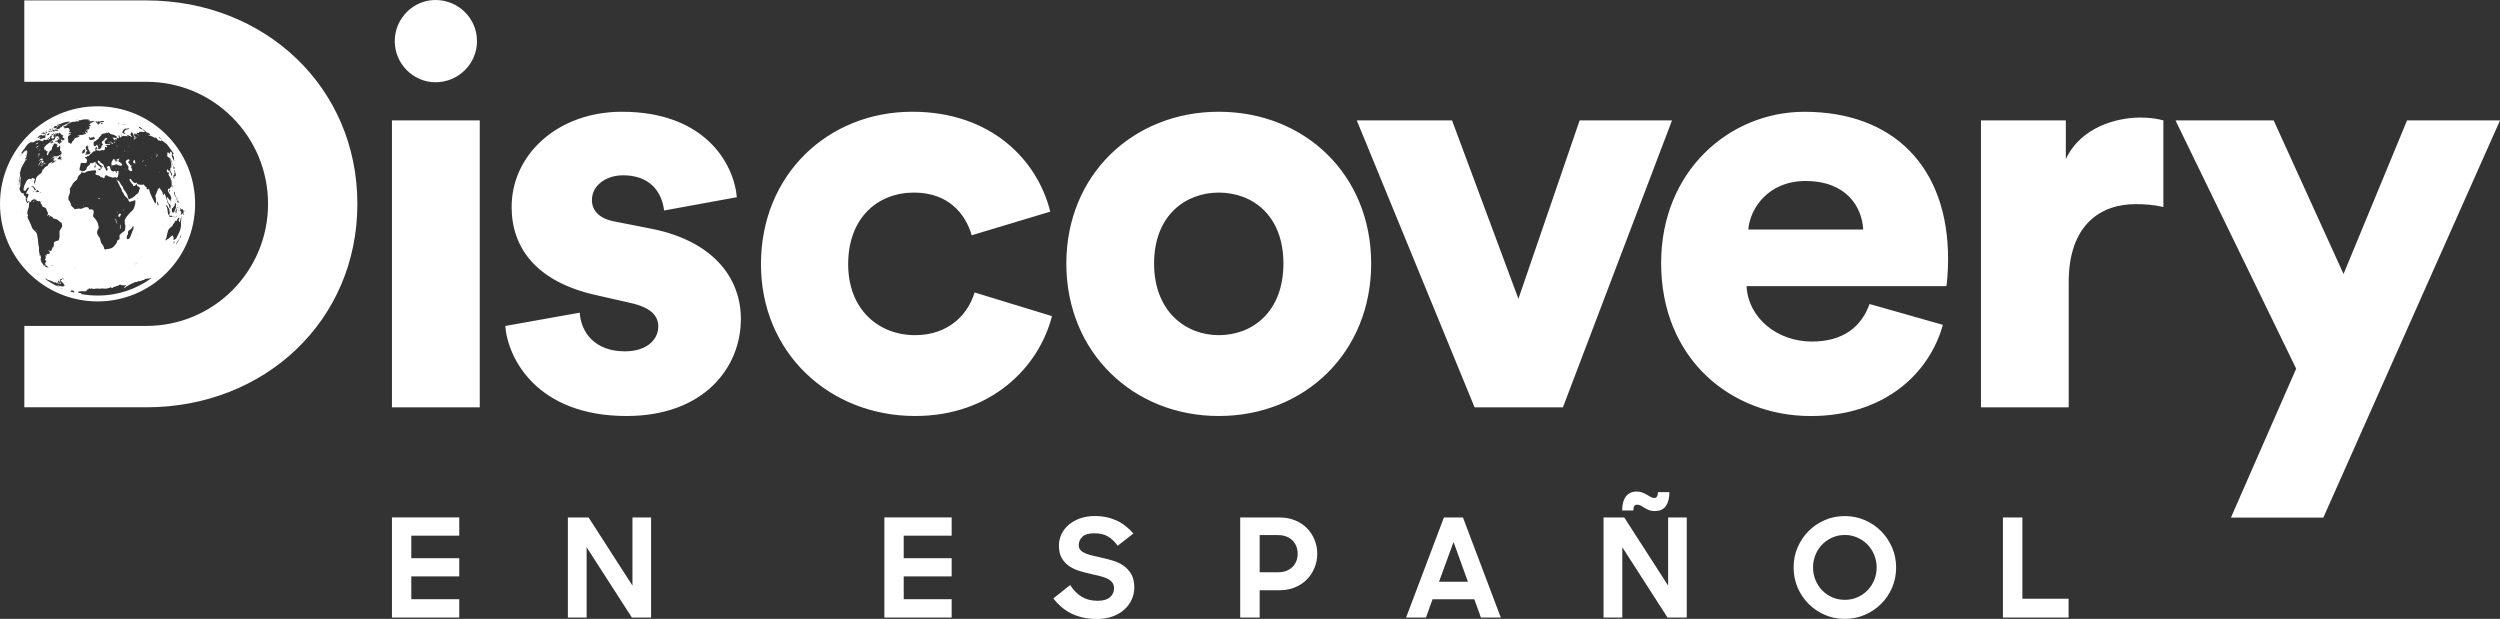 <?xml version="1.0" encoding="UTF-8"?> <svg xmlns="http://www.w3.org/2000/svg" xmlns:xlink="http://www.w3.org/1999/xlink" version="1.1" id="Layer_1" x="0px" y="0px" viewBox="0 0 600 148.53" style="enable-background:new 0 0 600 148.53;" xml:space="preserve"><rect x="0" y="0" width="600" height="148.53" fill="#333333" stroke="none"/> <style type="text/css"> .st0{fill:#FFFFFF;} </style> <g id="Discovery_En_Español_Logo_1_"> <path id="Discovery_En_Español_Logo_3_" class="st0" d="M139.14,75.04c0.28,4.71,3.6,9.28,10.81,9.28c5.4,0,8.04-2.91,8.04-5.96 c0-2.49-1.66-4.57-6.79-5.68l-7.9-1.8c-14.69-3.19-20.51-11.5-20.51-21.2c0-12.61,11.09-22.86,26.47-22.86 c19.95,0,26.88,12.47,27.58,20.51l-17.46,3.19c-0.55-4.57-3.46-8.45-9.84-8.45c-4.02,0-7.48,2.36-7.48,5.96 c0,2.91,2.36,4.57,5.4,5.12l9.15,1.8c14.27,2.91,21.2,11.5,21.2,21.61c0,11.78-9.01,23.28-27.44,23.28 c-21.62,0-28.55-13.99-29.1-21.61L139.14,75.04z M219.35,46.22c8.18,0,12.33,4.99,13.86,10.25l18.85-5.68 c-3.05-12.33-14.13-23.97-33.12-23.97c-20.23,0-36.31,15.1-36.31,36.58c0,21.34,16.49,36.44,37,36.44 c18.43,0,29.79-11.91,32.84-23.97l-18.57-5.68c-1.52,5.12-6.1,10.25-14.27,10.25c-8.73,0-16.07-6.1-16.07-17.04 C203.56,52.31,210.62,46.22,219.35,46.22z M292.5,26.82c-20.51,0-36.58,15.1-36.58,36.44s16.07,36.58,36.58,36.58 c20.65,0,36.58-15.24,36.58-36.58S313.15,26.82,292.5,26.82z M292.5,80.44c-7.9,0-15.52-5.68-15.52-17.18 c0-11.64,7.62-17.04,15.52-17.04c8.04,0,15.52,5.41,15.52,17.04C308.02,74.9,300.54,80.44,292.5,80.44z M401.28,28.9h-22.17 l-14.69,42.81L348.49,28.9h-22.86l28.27,68.86h21.2L401.28,28.9z M448.69,72.96c-1.94,5.41-6.24,9.01-13.86,9.01 c-8.18,0-15.24-5.54-15.66-13.3h47.95c0.14-0.42,0.42-3.6,0.42-6.51c0-22.17-13.16-35.33-34.5-35.33 c-17.88,0-34.37,14.13-34.37,36.3c0,23.14,16.91,36.72,35.89,36.72c17.46,0,28.41-9.98,31.73-21.89L448.69,72.96z M419.59,55.08 c0.42-5.13,4.85-11.64,13.72-11.64c9.98,0,13.58,6.37,13.86,11.64H419.59z M519.22,28.9c-1.39-0.42-3.46-0.69-5.54-0.69 c-5.54,0-14.27,2.22-17.88,9.98V28.9h-20.37v68.86h21.06V67.69c0-13.72,7.62-18.7,16.07-18.7c2.08,0,4.3,0.14,6.65,0.69V28.9z M557.6,124.22L600,28.9h-22.31l-15.24,36.86L545.68,28.9h-23.56l28.96,59.58l-15.66,35.75H557.6z M35.13,78.22H5.84v19.53l29.3,0 c28.31,0,50.63-20.69,50.63-48.82S63.44,0.1,35.13,0.1l-29.3,0v19.53h29.3c16.18,0,29.2,13.12,29.2,29.3S51.31,78.22,35.13,78.22z M5.59,36.47c-0.06,0.07-0.04,0.07,0.06-0.02c0.07-0.06,0.07-0.07,0.03-0.05C5.66,36.4,5.62,36.44,5.59,36.47z M20.19,31.7 c-0.01-0.09-0.02-0.08-0.08,0.04c-0.03,0.07-0.03,0.09,0.02,0.07C20.17,31.78,20.2,31.74,20.19,31.7z M21.8,29.4 c0.01-0.06-0.1-0.03-0.13,0.03c-0.02,0.03,0,0.05,0.05,0.03C21.76,29.44,21.8,29.42,21.8,29.4z M10.51,63.62 c-0.05,0.06-0.05,0.06,0.03,0.05c0.05-0.01,0.09-0.03,0.09-0.06C10.64,63.54,10.57,63.54,10.51,63.62z M17.65,69.93 c0.03,0.02,0.06,0.02,0.06,0.01c0.01-0.01-0.02-0.03-0.05-0.04C17.62,69.89,17.61,69.91,17.65,69.93z M16.68,32.49 c0.02-0.02,0.01-0.04-0.04-0.03c-0.04,0-0.06,0.02-0.04,0.04C16.62,32.53,16.66,32.52,16.68,32.49z M40.53,47.44 c0.02,0.02,0.02-0.01,0-0.06c-0.05-0.12-0.08-0.14-0.06-0.05C40.49,47.38,40.51,47.43,40.53,47.44z M6.29,47.53 c-0.06-0.01-0.06,0-0.04,0.12c0.02,0.13,0.1,0.11,0.1-0.03C6.35,47.58,6.32,47.53,6.29,47.53z M6.34,39.97 c0-0.02-0.02-0.01-0.04,0.03c-0.02,0.03-0.03,0.09-0.03,0.11c0.01,0.02,0.02,0.01,0.04-0.03C6.33,40.05,6.34,39.99,6.34,39.97z M8.11,48.21c-0.06,0.08-0.08,0.31-0.03,0.32c0.02,0,0.06-0.04,0.09-0.1C8.24,48.31,8.19,48.1,8.11,48.21z M10.29,63.33 c0,0.03,0.02,0.06,0.04,0.06c0.03,0.01,0.04-0.02,0.03-0.05c-0.01-0.04-0.03-0.06-0.04-0.06C10.31,63.27,10.29,63.29,10.29,63.33z M8.76,55.32c0.02,0.05,0.08,0.12,0.13,0.14c0.08,0.03,0.08,0.02,0.01-0.09C8.8,55.22,8.72,55.2,8.76,55.32z M9.89,62.42 c-0.02,0-0.02,0.02,0,0.06c0.02,0.03,0.05,0.07,0.07,0.07c0.01,0,0.01-0.03,0-0.06C9.94,62.45,9.91,62.42,9.89,62.42z M15.7,30.42 c-0.01,0.01,0,0.04,0.02,0.06c0.02,0.02,0.05,0,0.06-0.03c0.02-0.04,0.01-0.06-0.02-0.06C15.74,30.39,15.71,30.41,15.7,30.42z M23.77,47.53c-0.21-0.1-0.22-0.08-0.11,0.14c0.07,0.14,0.3,0.15,0.3,0.01C23.96,47.65,23.87,47.58,23.77,47.53z M20.08,49.13 c-0.05-0.02-0.1-0.03-0.1-0.02c0,0.02,0.04,0.07,0.09,0.13c0.06,0.06,0.1,0.07,0.1,0.02C20.17,49.22,20.13,49.16,20.08,49.13z M29.62,48.02c0.04-0.02,0.06-0.07,0.05-0.09c0-0.02-0.03-0.03-0.07-0.03c-0.03,0-0.06,0.04-0.05,0.09 C29.56,48.02,29.59,48.04,29.62,48.02z M20.05,49.49c-0.02,0.04-0.01,0.08,0.02,0.08c0.04,0,0.08-0.04,0.08-0.08 c0-0.05-0.01-0.08-0.02-0.08C20.11,49.41,20.07,49.44,20.05,49.49z M29.52,50.25c-0.01,0.12,0.03,0.26,0.09,0.31 c0.09,0.09,0.1,0.09,0.03-0.01c-0.04-0.06-0.07-0.2-0.09-0.31c-0.01-0.08-0.02-0.12-0.04-0.2C29.53,50.12,29.54,50.17,29.52,50.25z M40.82,39.74c-0.01-0.04-0.03-0.07-0.05-0.07c-0.02,0-0.03,0.02-0.01,0.06c0.01,0.03,0.04,0.07,0.05,0.07 C40.82,39.8,40.82,39.77,40.82,39.74z M28.9,54.05c0.01-0.09-0.01-0.18-0.04-0.2c-0.02-0.02-0.06,0.13-0.06,0.34 c0,0.2-0.02,0.41-0.02,0.48c-0.01,0.06,0.02,0.16,0.06,0.22c0.06,0.09,0.07,0.06,0.09-0.24c0.01-0.19,0-0.38-0.01-0.4 C28.9,54.22,28.89,54.13,28.9,54.05z M23.8,34.76c-0.05,0.05-0.09,0.12-0.09,0.14c0,0.06,0.19-0.03,0.22-0.11 C23.98,34.69,23.89,34.66,23.8,34.76z M28.53,52.03c0.09-0.03,0.2-0.05,0.25-0.05c0.05-0.01,0.08-0.03,0.06-0.06 c-0.02-0.02,0.03-0.16,0.11-0.3c0.12-0.23,0.13-0.27,0.05-0.3c-0.17-0.06-0.42-0.04-0.48,0.05c-0.03,0.04-0.07,0.22-0.1,0.39 C28.37,52.04,28.39,52.07,28.53,52.03z M32.62,32.3c-0.01,0,0,0.03,0.01,0.07c0.01,0.03,0.04,0.07,0.06,0.07 c0.02,0,0.01-0.03-0.01-0.07C32.65,32.33,32.63,32.3,32.62,32.3z M26.52,33.98c0,0.04-0.02,0.07-0.06,0.04s-0.08,0-0.09,0.06 c-0.01,0.07-0.04,0.1-0.06,0.06c-0.02-0.02-0.06-0.01-0.07,0.03c-0.01,0.04,0.01,0.07,0.05,0.08c0.12,0,0.29-0.15,0.28-0.26 c-0.01-0.05-0.02-0.1-0.03-0.1C26.52,33.89,26.51,33.93,26.52,33.98z M26.05,32.27c0,0.04,0.02,0.07,0.04,0.07 c0.03,0,0.05-0.03,0.06-0.07c0.01-0.04-0.01-0.07-0.04-0.07C26.07,32.2,26.04,32.23,26.05,32.27z M26.05,33.89 c0,0.04,0.03,0.05,0.05,0.03c0.03-0.02,0.04-0.06,0.04-0.08c0-0.01-0.02-0.03-0.05-0.03C26.07,33.8,26.05,33.84,26.05,33.89z M25.86,34.09c-0.01,0.04,0,0.09,0.03,0.12c0.02,0.02,0.05-0.01,0.04-0.07C25.92,34.01,25.89,33.98,25.86,34.09z M14.87,32.36 c0.03-0.05-0.08-0.02-0.13,0.05c-0.03,0.03-0.01,0.05,0.03,0.02C14.82,32.4,14.86,32.37,14.87,32.36z M12.19,37.28 c-0.03,0-0.09,0.04-0.13,0.08c-0.1,0.13-0.07,0.13,0.06,0.02C12.24,37.3,12.24,37.28,12.19,37.28z M14.47,33.46 c0.05,0,0.05-0.02,0.02-0.06c-0.07-0.08-0.12-0.06-0.18,0.05c-0.04,0.08-0.03,0.09,0.02,0.06C14.37,33.5,14.43,33.47,14.47,33.46z M14.16,32.16c0.01-0.02,0.06-0.06,0.1-0.08c0.04-0.02,0.02-0.03-0.04-0.03c-0.07,0.01-0.13-0.01-0.15-0.03 c-0.02-0.01-0.04-0.01-0.04,0.02c0,0.02-0.03,0.08-0.08,0.13c-0.05,0.05-0.03,0.07,0.06,0.05C14.08,32.21,14.15,32.19,14.16,32.16z M12.88,32.64c0.01,0.01,0.05,0,0.08-0.01c0.03-0.02,0.02-0.03-0.02-0.03C12.9,32.61,12.87,32.63,12.88,32.64z M12.87,37.23 c0.05-0.11,0.02-0.15-0.06-0.06c-0.06,0.06-0.08,0.18-0.03,0.18C12.81,37.34,12.85,37.29,12.87,37.23z M13.79,36.59 c0.02,0,0.04-0.04,0.05-0.07c0.01-0.04-0.01-0.07-0.03-0.07c-0.02,0-0.04,0.03-0.05,0.07C13.75,36.55,13.77,36.59,13.79,36.59z M14.33,30.2c-0.03,0.01-0.05,0.03-0.04,0.04c0.01,0.01,0.04,0,0.06-0.02C14.38,30.2,14.37,30.19,14.33,30.2z M14.78,29.94 c0.06-0.07,0.04-0.07-0.11,0.02c-0.04,0.03-0.06,0.04-0.1,0.07c0.03,0,0.05-0.01,0.08-0.01C14.69,30.01,14.75,29.97,14.78,29.94z M12.14,33.93c0.02-0.09-0.06-0.14-0.11-0.06c-0.02,0.03-0.02,0.06-0.01,0.06c0.02,0,0.04,0.01,0.06,0.04 C12.11,33.98,12.12,33.97,12.14,33.93z M13.97,30.36c-0.04-0.03-0.05-0.03-0.07,0.03c-0.01,0.03-0.06,0.08-0.12,0.1 c-0.07,0.03-0.06,0.04,0.02,0.03C13.94,30.5,14.02,30.42,13.97,30.36z M12.39,59.84c0.03-0.05,0.04-0.11,0.03-0.12 c-0.04-0.04-0.12,0.08-0.1,0.16C12.33,59.92,12.36,59.9,12.39,59.84z M14.45,36.58c0.06-0.08,0.06-0.08-0.08,0 c-0.09,0.05-0.1,0.07-0.04,0.07C14.36,36.66,14.42,36.62,14.45,36.58z M9.68,38.81c-0.12,0.13-0.49,0.86-0.49,0.97 c0,0.14,0.19-0.09,0.33-0.41c0.11-0.24,0.17-0.32,0.32-0.46c0.23-0.22,0.23-0.22,0.25-0.05c0.01,0.12,0,0.16-0.07,0.23 c-0.05,0.05-0.11,0.13-0.13,0.17c-0.02,0.04,0.01,0.03,0.05-0.02c0.07-0.07,0.09-0.06,0.07,0.07c-0.01,0.07-0.01,0.1-0.02,0.17 c0.07-0.1,0.1-0.16,0.17-0.26c0.09-0.14,0.18-0.29,0.19-0.32c0.01-0.03,0.03,0,0.05,0.06c0.05,0.17,0.15,0.01,0.12-0.18 c-0.02-0.16-0.12-0.21-0.14-0.08c-0.01,0.04-0.03,0.07-0.05,0.07c-0.02,0-0.03-0.03-0.01-0.07C10.42,38.56,9.85,38.64,9.68,38.81z M10.57,39.37c0.14,0,0.25-0.04,0.3-0.11c0.09-0.1,0.11-0.24,0.02-0.15c-0.02,0.02-0.12,0.06-0.22,0.08 C10.39,39.26,10.32,39.38,10.57,39.37z M8.89,34.35c-0.07,0.07-0.11,0.1-0.18,0.17c-0.07,0.07-0.11,0.1-0.18,0.17 c0.03,0,0.04-0.01,0.06-0.01c0.04-0.01,0.1-0.05,0.13-0.08c0.03-0.04,0.07-0.07,0.1-0.07c0.03-0.01,0.01,0.02-0.03,0.07 c-0.04,0.05-0.01,0.03,0.06-0.04c0.07-0.06,0.18-0.14,0.22-0.16c0.16-0.07,0.21-0.19,0.06-0.13c-0.1,0.04-0.12,0.04-0.05-0.01 c0.14-0.11-0.04-0.05-0.33,0.11c-0.09,0.05-0.14,0.08-0.23,0.13c0.07-0.03,0.11-0.04,0.18-0.07C8.78,34.39,8.82,34.38,8.89,34.35z M10.48,34.62c0.04-0.07-0.04-0.05-0.11,0.02c-0.03,0.03-0.04,0.07-0.03,0.09C10.37,34.76,10.43,34.71,10.48,34.62z M10.14,37.73 c0.05-0.09,0.03-0.15-0.03-0.1c-0.08,0.08-0.1,0.17-0.05,0.16C10.08,37.8,10.12,37.77,10.14,37.73z M9.38,36.16 c-0.06,0.06-0.09,0.11-0.06,0.1c0.03,0,0.28-0.27,0.33-0.37c0.05-0.09-0.02-0.05-0.12,0.06c-0.05,0.06-0.09,0.1-0.07,0.1 C9.47,36.06,9.44,36.11,9.38,36.16z M9.69,38.41c0.09-0.05,0.14-0.07,0.11-0.03c-0.07,0.09,0.02,0.16,0.22,0.16 c0.06,0,0.1,0,0.16,0c0.03-0.08,0.04-0.12,0.06-0.2c0.04-0.11,0.04-0.19,0.01-0.17c-0.03,0.02-0.06,0-0.06-0.05 c-0.02-0.18-0.14-0.16-0.5,0.09c-0.19,0.14-0.37,0.26-0.39,0.29C9.22,38.57,9.53,38.51,9.69,38.41z M11.47,33.47 c-0.01,0-0.04,0.03-0.05,0.07c-0.01,0.03-0.01,0.06-0.01,0.06c0.01,0,0.03-0.03,0.05-0.07C11.49,33.49,11.49,33.47,11.47,33.47z M9.03,37.66c0.02-0.02,0.05-0.11,0.06-0.2c0.02-0.09,0.01-0.13-0.01-0.09C9.04,37.46,8.99,37.71,9.03,37.66z M9.13,35.63 c-0.05,0-0.15,0.06-0.21,0.12c-0.14,0.13-0.13,0.13,0.12-0.02C9.22,35.62,9.23,35.61,9.13,35.63z M9.2,36.9 c-0.09,0.12-0.11,0.15-0.09,0.19c0.01,0.02,0,0.07-0.03,0.1c-0.03,0.04-0.05,0.08-0.05,0.11c0.01,0.02,0.05-0.03,0.09-0.12 c0.05-0.09,0.11-0.22,0.14-0.3C9.32,36.75,9.32,36.75,9.2,36.9z M9.9,39.65c-0.15,0.06-0.22,0.18-0.1,0.18 c0.11,0,0.53-0.22,0.6-0.31C10.48,39.42,10.42,39.43,9.9,39.65z M9.53,36.76c-0.01,0.01-0.04,0.02-0.08,0.05 c-0.04,0.02-0.09,0.06-0.1,0.09C9.29,37,9.27,37.18,9.3,37.26c0.01,0.05,0,0.15-0.04,0.25c-0.06,0.14-0.06,0.15,0.01,0.06 c0.06-0.08,0.12-0.25,0.18-0.47C9.49,36.91,9.53,36.76,9.53,36.76z M9.23,37.99c0.03,0,0.08-0.05,0.11-0.11 c0.03-0.06,0.04-0.11,0.04-0.11c-0.01,0-0.06,0.05-0.11,0.11C9.2,37.97,9.19,37.99,9.23,37.99z M8.96,35.05 c-0.02-0.03-0.03-0.02-0.05,0.04c-0.01,0.06-0.05,0.1-0.2,0.22c-0.07,0.05-0.1,0.08-0.17,0.13c0.06-0.01,0.08-0.01,0.14-0.02 c0.08-0.02,0.18-0.06,0.22-0.09c0.04-0.04,0.15-0.12,0.24-0.19c0.09-0.07,0.18-0.13,0.2-0.13c0.02,0,0.07-0.04,0.1-0.07 c0.09-0.1-0.03-0.06-0.19,0.07C9.12,35.12,9.01,35.13,8.96,35.05z M34.98,39.64c-0.06,0-0.1,0.02-0.1,0.07 c0,0.04,0.04,0.08,0.1,0.08c0.06,0,0.1-0.03,0.1-0.07C35.08,39.67,35.04,39.64,34.98,39.64z M34.78,38.6 c-0.06-0.01-0.08,0.01-0.03,0.03c0.04,0.02,0.09,0.02,0.12,0.01C34.88,38.63,34.85,38.61,34.78,38.6z M35.13,32.06 c-0.01,0-0.02,0.02,0,0.06c0.01,0.03,0.04,0.07,0.06,0.07c0.02,0,0.01-0.02,0-0.06C35.18,32.1,35.15,32.07,35.13,32.06z M34.34,38.55c-0.14,0.06-0.17,0.13-0.13,0.26c0.04,0.15,0.09,0.13,0.1-0.04c0-0.08,0.05-0.14,0.1-0.14c0.05,0,0.09-0.03,0.07-0.07 c-0.01-0.05-0.03-0.08-0.03-0.07C34.45,38.5,34.4,38.52,34.34,38.55z M33.18,32.43c0,0.08,0.01,0.1,0.04,0.1 c0.02,0,0.05,0.05,0.06,0.1c0.01,0.07,0.03,0.09,0.05,0.07c0.02-0.02,0-0.1-0.04-0.2C33.21,32.31,33.18,32.3,33.18,32.43z M34.93,32.21c-0.06-0.1-0.19-0.22-0.15-0.14c0.01,0.03,0.06,0.09,0.11,0.14C34.97,32.29,34.98,32.29,34.93,32.21z M35.31,38.2 c-0.02,0,0,0.04,0.04,0.08c0.04,0.04,0.1,0.08,0.12,0.08c0.02,0,0-0.04-0.04-0.08C35.38,38.24,35.33,38.2,35.31,38.2z M37.65,36.73 c-0.01,0,0,0.1,0,0.23c0.02,0.26-0.06,0.6-0.15,0.67c-0.05,0.05-0.06,0.05,0.01,0.06c0.04,0.01,0.1-0.04,0.13-0.11 c0.03-0.07,0.07-0.12,0.09-0.12c0.06,0.01,0.06-0.31-0.01-0.52C37.7,36.83,37.66,36.73,37.65,36.73z M38.29,41.26 c-0.02,0-0.02,0.03-0.01,0.07c0.01,0.04,0.05,0.07,0.08,0.08c0.03,0,0.03-0.03,0.01-0.07C38.34,41.29,38.3,41.26,38.29,41.26z M46.83,48.93c0,12.93-10.48,23.41-23.41,23.41S0,61.86,0,48.93C0,36,10.48,25.51,23.41,25.51S46.83,36,46.83,48.93z M44.67,50.92 c0,0.03,0.01,0.04,0.02,0.03c0.01-0.02,0.01-0.05,0-0.06C44.67,50.87,44.67,50.88,44.67,50.92z M43.17,49.97 c0.01,0.01,0.03,0,0.04-0.02c0.01-0.02,0-0.03-0.02-0.02C43.16,49.94,43.15,49.96,43.17,49.97z M42.93,50.1 c0.01,0,0.15-0.45,0.14-0.47c0-0.02-0.01,0.01-0.02,0.06c-0.01,0.05-0.01,0.04-0.01-0.03c0-0.09,0-0.1-0.02-0.02 C42.99,49.71,42.92,50.1,42.93,50.1z M42.87,50.62c0,0.03,0.02,0.05,0.04,0.04c0.02-0.01,0.06-0.01,0.09,0 c0.04,0.02,0.05,0.01,0.06-0.06c0-0.06-0.03-0.08-0.1-0.06C42.91,50.56,42.86,50.59,42.87,50.62z M42.93,51.43 c-0.01,0.02-0.03,0.07-0.04,0.11c-0.01,0.04,0,0.03,0.03-0.02c0.02-0.04,0.04-0.09,0.04-0.11C42.96,51.39,42.94,51.4,42.93,51.43z M42.57,48.24c-0.01-0.03-0.04-0.01-0.07,0.04c-0.03,0.06-0.04,0.15-0.03,0.21c0.01,0.07,0.03,0.08,0.03,0.03 c0-0.04,0.02-0.09,0.06-0.1c0.04-0.03,0.06,0,0.1,0.12c0.04,0.17,0.09,0.24,0.16,0.23c0.03-0.01,0.03-0.04,0-0.14 c-0.04-0.1-0.04-0.12,0-0.09c0.02,0.02,0.04,0.01,0.04-0.03c0-0.08-0.15-0.55-0.18-0.54c-0.01,0-0.03,0.07-0.04,0.17 C42.62,48.3,42.59,48.34,42.57,48.24z M42.77,50.7c0.01-0.04-0.01-0.05-0.04-0.05c-0.03,0.01-0.04,0.03-0.04,0.07 c0,0.03,0.02,0.05,0.04,0.05S42.77,50.73,42.77,50.7z M42.68,52.29c-0.06,0.06-0.06,0.07-0.01,0.05c0.03,0,0.06-0.04,0.06-0.07 c0.01-0.04,0.01-0.06,0.01-0.05C42.74,52.23,42.71,52.26,42.68,52.29z M42.74,49.78c-0.06,0.09-0.22,0.11-0.26,0.04 c-0.03-0.05-0.18,0.2-0.2,0.34c-0.01,0.07-0.04,0.15-0.06,0.17c-0.05,0.07-0.15,0.49-0.13,0.57c0.01,0.05,0,0.14-0.04,0.27 C42,51.33,42,51.36,42.03,51.33c0.03-0.02,0.07-0.16,0.12-0.33c0.04-0.15,0.08-0.28,0.1-0.28c0.01,0.01,0.02,0.04,0.01,0.07 c-0.01,0.03-0.01,0.12-0.01,0.2c0,0.1,0.02,0.11,0.05,0.06c0.06-0.11,0.1-0.1,0.04,0c-0.04,0.08-0.05,0.17-0.01,0.16 c0.02-0.01,0.07-0.21,0.06-0.29c0-0.04-0.01-0.15-0.01-0.26c0-0.07,0-0.11,0-0.18c0.05-0.06,0.07-0.09,0.11-0.15 c0.09-0.12,0.1-0.15,0.06-0.15c-0.03,0.01-0.09,0.05-0.13,0.11c-0.08,0.09-0.08,0.09-0.1-0.01c-0.01-0.06-0.01-0.14,0.02-0.21 c0.03-0.09,0.06-0.11,0.19-0.1c0.13,0,0.17-0.03,0.23-0.12C42.83,49.71,42.82,49.65,42.74,49.78z M42.44,51.79 c-0.14,0.13-0.25,0.27-0.27,0.35c-0.03,0.12-0.02,0.11,0.13-0.09c0.07-0.1,0.14-0.18,0.16-0.19c0.02,0,0.05-0.04,0.06-0.07 C42.55,51.72,42.51,51.72,42.44,51.79z M41.77,52.16c0.01,0.03,0.02,0.05,0.03,0.08c0.04,0.09,0.08,0.06,0.08-0.05 c0-0.03-0.02-0.06-0.06-0.05C41.81,52.15,41.79,52.15,41.77,52.16z M41.77,51.91c-0.03-0.01-0.04,0.01-0.05,0.04 c0,0.03-0.02,0.05-0.04,0.04c-0.02-0.01-0.06,0.03-0.08,0.08c-0.02,0.07-0.02,0.07,0.03,0.03c0.04-0.03,0.08-0.06,0.11-0.07 C41.8,52.03,41.82,51.94,41.77,51.91z M41.89,50.62c0-0.03,0.03-0.11,0.07-0.17c0.04-0.07,0.09-0.19,0.11-0.28 c0.03-0.11,0.06-0.16,0.1-0.18c0.06-0.03,0.11-0.15,0.06-0.14c-0.01,0-0.03-0.1-0.03-0.23c0-0.13,0-0.24,0.02-0.24 c0.01,0,0.02-0.03,0.02-0.06c0-0.04,0-0.06,0.02-0.07c0.02,0,0.03-0.05,0.02-0.1c-0.01-0.05,0-0.1,0.02-0.11 c0.04-0.01,0.04-0.01-0.02-0.07c-0.04-0.04-0.09-0.12-0.13-0.18c-0.09-0.15-0.12-0.12-0.15,0.14c-0.01,0.13-0.04,0.23-0.06,0.24 c-0.02,0-0.05,0.09-0.07,0.18c-0.05,0.09-0.14,0.22-0.2,0.27c-0.06,0.06-0.12,0.15-0.13,0.21c-0.01,0.08-0.04,0.1-0.11,0.08 c-0.07-0.01-0.1,0.01-0.13,0.08c-0.05,0.15-0.09,0.51-0.05,0.53c0.01,0.02,0.02,0.11,0.01,0.22c-0.02,0.15-0.01,0.19,0.05,0.18 c0.04-0.01,0.07,0.01,0.06,0.04c-0.01,0.03,0.05,0.04,0.12,0.02c0.08-0.02,0.13,0,0.13,0.05c0.01,0.06,0.02,0.06,0.08,0 C41.8,50.92,41.9,50.7,41.89,50.62z M41.57,51.98c-0.01,0-0.03,0.03-0.04,0.07c-0.01,0.03,0,0.06,0.01,0.06 c0.02,0,0.04-0.04,0.04-0.07C41.6,52,41.59,51.97,41.57,51.98z M40.04,50.75c-0.01,0.03,0,0.08,0.01,0.1 c0.02,0.02,0.03,0.01,0.04-0.03c0.01-0.03,0-0.08-0.01-0.1C40.06,50.71,40.04,50.72,40.04,50.75z M40.04,50.25 c0.01-0.04,0-0.06-0.02-0.06c-0.02,0-0.03,0.03-0.03,0.07c0,0.03,0.01,0.06,0.02,0.06C40.02,50.32,40.03,50.28,40.04,50.25z M40.18,50.22c-0.01,0.04,0.01,0.15,0.03,0.25c0.02,0.1,0.05,0.28,0.05,0.4c0,0.28,0.2,0.82,0.29,0.78 c0.05-0.02,0.09-0.1,0.15-0.32c0.08-0.28,0.08-0.3,0-0.54c-0.05-0.15-0.07-0.29-0.05-0.34c0.02-0.05,0.01-0.14-0.02-0.2 c-0.03-0.06-0.08-0.15-0.1-0.21c-0.03-0.05-0.06-0.1-0.08-0.1c-0.02,0-0.09-0.15-0.16-0.33c-0.07-0.18-0.29-0.35-0.32-0.34 c-0.04,0-0.1-0.01-0.13-0.03c-0.04-0.02-0.06,0-0.05,0.04c0.01,0.04,0.19,0.26,0.27,0.47C40.13,49.97,40.18,50.18,40.18,50.22z M40.58,51.79c-0.04,0.11,0.05,0.21,0.2,0.22c0.06,0,0.16,0.02,0.22,0.04c0.15,0.04,0.47,0.01,0.49-0.05 c0.01-0.03-0.04-0.06-0.1-0.07c-0.07,0-0.12-0.05-0.12-0.11c-0.01-0.07-0.04-0.09-0.19-0.04c-0.13,0.04-0.2,0.03-0.23-0.02 C40.8,51.66,40.63,51.68,40.58,51.79z M40.83,51c0.01,0,0.02-0.07,0.02-0.16c0-0.15-0.02-0.18-0.07-0.1 C40.76,50.78,40.8,51.01,40.83,51z M41.01,51c0.05-0.06,0.05-0.1,0-0.09c-0.02,0-0.04,0.04-0.04,0.07 C40.97,51.01,40.99,51.02,41.01,51z M41.38,51.77c0.02-0.02,0-0.04-0.03-0.02c-0.03,0.01-0.04,0.03-0.03,0.04 C41.34,51.8,41.37,51.79,41.38,51.77z M41.29,38.92c0.04,0.01,0.03-0.05-0.04-0.16c-0.07-0.11-0.3-0.57-0.31-0.63 c-0.01-0.03-0.06-0.14-0.12-0.25c-0.08-0.14-0.1-0.16-0.06-0.08c0.03,0.07,0.04,0.11,0.03,0.11c-0.03-0.01,0.09,0.31,0.14,0.4 c0.03,0.05,0.16,0.36,0.3,0.7c0.2,0.51,0.24,0.6,0.24,0.55c0-0.04,0.03-0.04,0.06-0.01c0.05,0.05,0.04,0.03-0.05-0.11 c-0.06-0.09-0.12-0.2-0.13-0.23C41.27,39.07,41.25,38.91,41.29,38.92z M41.36,44.36c-0.01,0-0.02,0.02-0.03,0.04 c-0.01,0.02-0.01,0.12-0.01,0.23c0.02,0.16,0.04,0.23,0.09,0.34c0.03,0.06,0.04,0.09,0.07,0.14c0-0.06,0-0.09,0-0.14 C41.48,44.85,41.38,44.35,41.36,44.36z M42.03,48.01c-0.05,0.33-0.01,0.35,0.04,0.02c0.02-0.15,0.03-0.27,0.02-0.27 C42.07,47.77,42.05,47.88,42.03,48.01z M42.11,47.34c0.07,0.12,0.07,0.12,0.04-0.02c-0.02-0.08-0.06-0.15-0.08-0.18 c-0.03-0.02-0.04-0.01-0.04,0.02C42.04,47.19,42.08,47.27,42.11,47.34z M42.45,47.93c-0.04-0.24-0.08-0.36-0.16-0.4 c-0.04-0.02-0.05,0-0.02,0.13c0.03,0.14,0.04,0.15,0.07,0.08c0.04-0.08,0.04-0.08,0.03,0.09c0,0.14,0.01,0.18,0.05,0.23 C42.48,48.1,42.48,48.08,42.45,47.93z M42.49,47.89c0.01-0.02,0.03,0,0.04,0.04c0.01,0.04,0.03,0.06,0.04,0.03 c0-0.03-0.02-0.09-0.05-0.14c-0.05-0.09-0.06-0.08-0.05,0.01C42.47,47.88,42.48,47.92,42.49,47.89z M41.91,51.95 c-0.01,0.04,0.03,0.05,0.08,0.04c0.12-0.03,0.14-0.12,0.03-0.1C41.96,51.89,41.92,51.92,41.91,51.95z M42.46,47.44 c0.04,0.07,0.05,0.11,0.04,0.14c-0.01,0.03,0,0.08,0.04,0.16c0.05,0.1,0.06,0.1,0.04-0.04c-0.04-0.27-0.07-0.37-0.12-0.37 C42.41,47.34,42.41,47.36,42.46,47.44z M42.39,47.41c-0.03-0.06-0.08-0.08-0.07-0.03c0,0.01,0.03,0.04,0.06,0.06 C42.39,47.46,42.4,47.45,42.39,47.41z M42.32,47.16c-0.03-0.09-0.08-0.15-0.14-0.17c-0.11-0.04-0.22-0.29-0.2-0.47 c0-0.06-0.02-0.2-0.05-0.31c-0.05-0.17-0.07-0.2-0.13-0.21c-0.05-0.01-0.07,0.03-0.06,0.1c0.01,0.05,0.03,0.17,0.05,0.26 s0.03,0.17,0.02,0.18c-0.01,0.01,0,0.08,0.05,0.21c0.04,0.1,0.08,0.17,0.09,0.15c0.01-0.02,0.02,0.01,0.04,0.08 c0.02,0.07,0.04,0.11,0.08,0.11c0.03,0,0.07,0.02,0.1,0.05c0.03,0.03,0.04,0.02,0.02-0.03c-0.01-0.05,0.02-0.01,0.08,0.06 C42.37,47.29,42.37,47.29,42.32,47.16z M42.05,41.32c-0.03-0.17-0.03-0.19-0.15-0.42c-0.07-0.13-0.13-0.24-0.13-0.24 c-0.01,0,0.01,0.03,0.03,0.08c0.03,0.05,0.03,0.06-0.01,0.03c-0.05-0.05-0.03,0.06,0.06,0.3c0.07,0.19,0.1,0.47,0.06,0.58 c-0.03,0.09-0.03,0.09-0.07-0.02c-0.04-0.1-0.04-0.1-0.02-0.02c0.07,0.34,0.06,0.39-0.05,0.38c-0.11-0.01-0.17,0.1-0.19,0.4 c-0.01,0.14,0.02,0.27,0.06,0.22c0.01-0.03,0.03,0,0.07,0.16c0.07,0.28,0.14,0.27,0.1,0c-0.03-0.19-0.04-0.22-0.1-0.29 c-0.07-0.1-0.08-0.18-0.02-0.12c0.03,0.02,0.03,0.01,0.02-0.02c-0.01-0.03,0-0.06,0.03-0.07c0.07-0.01,0.09,0.05,0.04,0.12 c-0.03,0.04-0.02,0.09,0.01,0.16c0.04,0.1,0.05,0.1,0.06,0c0-0.06,0.02-0.08,0.04-0.06c0.06,0.07,0.03-0.08-0.04-0.19 c-0.05-0.09-0.05-0.1,0-0.1c0.04,0,0.07,0.04,0.09,0.12c0.05,0.16,0.11,0.16,0.08,0c-0.02-0.1,0-0.13,0.06-0.12 c0.05,0.01,0.09-0.03,0.09-0.07c0-0.06,0.01-0.07,0.04-0.01c0.05,0.1,0.04-0.01-0.02-0.22C42.09,41.56,42.07,41.48,42.05,41.32z M41.8,40.12c-0.03-0.01-0.1-0.09-0.15-0.16c-0.16-0.23-0.18-0.25-0.11-0.07c0.09,0.23,0.12,0.37,0.09,0.36 c-0.04-0.01-0.01,0.21,0.05,0.32c0.04,0.08,0.06,0.08,0.05,0.02c0-0.06-0.01-0.08-0.03-0.08c-0.01,0-0.03-0.02-0.03-0.05 c-0.01-0.07,0.08-0.05,0.16,0.03c0.05,0.05,0.07,0.05,0.06-0.03c0-0.06,0.01-0.1,0.03-0.09C41.99,40.39,41.9,40.17,41.8,40.12z M41.82,38.85c0.02-0.03,0-0.08-0.02-0.09c-0.01,0-0.01,0.02,0,0.06C41.8,38.86,41.81,38.86,41.82,38.85z M38.84,33.35 c0.04,0.04,0.11,0.08,0.18,0.12c-0.04-0.04-0.07-0.08-0.11-0.11c-0.03-0.02-0.05-0.03-0.07-0.04 C38.79,33.29,38.79,33.3,38.84,33.35z M38.19,33.11c0.1,0.08,0.51,0.21,0.5,0.16c-0.02-0.06-0.07-0.11-0.28-0.21 c-0.12-0.06-0.24-0.13-0.25-0.14c-0.02-0.02-0.05-0.03-0.07-0.03C38.03,32.91,38.08,33.01,38.19,33.11z M38.58,33.46 c0,0.03,0.01,0.05,0.07,0.09c0.11,0.09,0.19,0.11,0.13,0.05C38.7,33.5,38.58,33.42,38.58,33.46z M36.01,32.42 c-0.03-0.01-0.05,0.01-0.03,0.05c0.01,0.03,0.05,0.07,0.07,0.07c0.02,0.01,0.03-0.02,0.03-0.05 C36.07,32.46,36.04,32.43,36.01,32.42z M34.33,31.29c0.11,0.02,0.16,0.03,0.27,0.04c0.15,0.03,0.27,0.04,0.27,0.03 c0-0.05-0.08-0.11-0.18-0.14c-0.07-0.02-0.12-0.06-0.13-0.08c-0.02-0.09-0.15-0.06-0.19,0.05C34.35,31.22,34.34,31.24,34.33,31.29z M33.46,30.71c0.09,0.01,0.16,0.04,0.15,0.06c-0.02,0.07,0.11,0.16,0.4,0.26c0.25,0.1,0.26,0.09,0.21-0.02 c-0.05-0.11-0.08-0.13-0.19-0.18c-0.07-0.03-0.14-0.08-0.15-0.11c-0.05-0.15-0.46-0.31-0.52-0.19c-0.02,0.03-0.02,0.07,0,0.08 c0.02,0,0.01,0.03-0.02,0.05C33.31,30.68,33.34,30.69,33.46,30.71z M30.14,29.84c0.04,0.01,0.09-0.01,0.13-0.03 c0.05-0.03,0.05-0.04,0-0.05c-0.04-0.01-0.09,0.01-0.13,0.03C30.09,29.82,30.09,29.83,30.14,29.84z M29.68,29.78 c0.04,0.07,0.29,0.09,0.3,0.02c0.01-0.02-0.07-0.05-0.17-0.06C29.71,29.72,29.66,29.74,29.68,29.78z M29.45,29.81 c0.03,0.09,0.06,0.09,0.1,0.01c0.02-0.05,0.02-0.06-0.04-0.07C29.46,29.75,29.44,29.77,29.45,29.81z M29.47,31.89 c0.06,0.01,0.15,0.07,0.18,0.12c0.04,0.06,0.17,0.11,0.29,0.12c0.08,0.01,0.13,0.01,0.21,0.02c-0.07-0.06-0.11-0.09-0.18-0.16 c-0.1-0.09-0.19-0.19-0.2-0.24c-0.03-0.11,0.28-0.55,0.37-0.54c0.04,0,0.06-0.02,0.06-0.05c0-0.06,0.2-0.11,0.65-0.18 c0.14-0.02,0.24-0.06,0.23-0.09c-0.03-0.07-0.28-0.11-0.37-0.05c-0.04,0.02-0.15,0.03-0.26,0.02c-0.32-0.03-0.7,0.1-0.77,0.27 c-0.04,0.08-0.09,0.15-0.13,0.15c-0.04,0-0.05,0.04-0.03,0.1c0.01,0.06,0,0.1-0.03,0.1c-0.03,0-0.07,0.05-0.08,0.13 c-0.02,0.07-0.06,0.13-0.1,0.13C29.19,31.7,29.34,31.87,29.47,31.89z M29.02,32.38c0,0.03,0.01,0.09,0.04,0.11 c0.06,0.05,0.2-0.01,0.18-0.09C29.21,32.31,29.03,32.29,29.02,32.38z M28.32,29.61c-0.01,0.1,0.03,0.1,0.21,0.03 c0.07-0.02,0.11-0.04,0.18-0.06c-0.08,0-0.12-0.01-0.19-0.01C28.42,29.56,28.33,29.59,28.32,29.61z M24.16,29.21 c0.14,0.03,0.28,0.07,0.32,0.09c0.1,0.06,0.56-0.08,0.51-0.16c-0.04-0.07-0.53-0.15-0.56-0.1c-0.01,0.01-0.15,0.01-0.31,0 C23.77,29.01,23.8,29.13,24.16,29.21z M22.9,29.21c0.01,0.04,0.04,0.07,0.07,0.07c0.03,0,0.05,0.03,0.03,0.06 c-0.04,0.11,0.24,0.18,0.35,0.11c0.05-0.03,0.14-0.04,0.2-0.02c0.08,0.04,0.05,0.06-0.12,0.1c-0.19,0.05-0.2,0.06-0.1,0.11 c0.08,0.03,0.09,0.05,0.04,0.06c-0.05,0.01,0,0.06,0.11,0.13c0.17,0.11,0.19,0.11,0.23,0.01c0.02-0.06,0.06-0.12,0.09-0.12 c0.03,0,0.08-0.06,0.12-0.14c0.04-0.08,0.1-0.14,0.14-0.14c0.1,0,0.23,0.14,0.21,0.23c-0.04,0.11,0.33,0.11,0.39-0.01 c0.02-0.04,0.02-0.06,0-0.05c-0.02,0.01-0.13-0.03-0.24-0.1c-0.11-0.08-0.26-0.15-0.34-0.18c-0.08-0.02-0.15-0.08-0.16-0.11 c-0.01-0.03-0.05-0.04-0.07-0.02c-0.03,0.02-0.06,0-0.08-0.04c-0.03-0.09-0.2-0.11-0.21-0.04c0,0.04-0.01,0.08,0,0.11 c0,0.03-0.03,0.03-0.06-0.01C23.4,29.14,22.87,29.12,22.9,29.21z M19.73,36.59c-0.1,0.11-0.11,0.13-0.06,0.2 c0.03,0.04,0.11,0.05,0.18,0.02c0.07-0.03,0.19-0.07,0.27-0.1c0.15-0.05,0.3-0.28,0.27-0.42c-0.01-0.05,0.01-0.12,0.05-0.15 c0.04-0.03,0.07-0.12,0.06-0.18c-0.01-0.17-0.37-0.16-0.43,0.01c-0.03,0.06-0.1,0.12-0.16,0.12c-0.08,0-0.12,0.05-0.14,0.15 c-0.02,0.08,0,0.17,0.03,0.19C19.83,36.44,19.81,36.49,19.73,36.59z M20.46,35.16c0.02,0,0.07-0.04,0.09-0.08 c0.02-0.05,0.02-0.08-0.01-0.07c-0.02,0-0.06,0.03-0.09,0.08C20.44,35.12,20.43,35.16,20.46,35.16z M20.44,37.19 c0.06-0.03,0.23-0.08,0.39-0.1c0.16-0.03,0.36-0.06,0.44-0.08c0.09-0.01,0.18-0.03,0.22-0.03c0.04,0,0.06-0.05,0.05-0.09 c-0.01-0.05,0.02-0.12,0.08-0.18c0.11-0.12,0.09-0.28-0.04-0.28c-0.05,0-0.11-0.08-0.13-0.19c-0.02-0.1-0.08-0.21-0.12-0.23 c-0.04-0.02-0.09-0.11-0.09-0.19s-0.05-0.17-0.1-0.19c-0.08-0.04-0.08-0.06,0-0.18c0.16-0.23,0.14-0.34-0.05-0.29 c-0.19,0.04-0.2,0.01-0.06-0.13c0.08-0.09,0.08-0.1-0.04-0.1c-0.07,0-0.16,0.03-0.2,0.07c-0.03,0.03-0.11,0.17-0.17,0.31 c-0.09,0.2-0.1,0.25-0.05,0.22c0.05-0.03,0.06,0.01,0.03,0.12c-0.02,0.09-0.03,0.12,0,0.07c0.08-0.18,0.14-0.1,0.08,0.1 c-0.06,0.19-0.05,0.2,0.08,0.16c0.12-0.04,0.15-0.03,0.14,0.06c-0.01,0.06,0,0.11,0.03,0.11c0.02,0,0.03,0.05,0,0.11 c-0.03,0.06-0.1,0.12-0.17,0.12c-0.11,0-0.12,0.02-0.08,0.12c0.04,0.1,0.03,0.12-0.06,0.16c-0.06,0.02-0.12,0.08-0.13,0.12 c-0.01,0.04,0.01,0.05,0.03,0.03c0.02-0.02,0.11-0.01,0.2,0.03c0.14,0.04,0.14,0.06,0.04,0.07c-0.07,0.01-0.19,0.09-0.27,0.18 C20.37,37.2,20.36,37.22,20.44,37.19z M22.79,33.18c0.01-0.04-0.31-0.37-0.37-0.37c-0.01,0-0.03,0.03-0.05,0.07 c-0.01,0.04-0.14,0.08-0.28,0.11c-0.14,0.02-0.3,0.06-0.34,0.09c-0.05,0.04-0.1,0.02-0.14-0.06c-0.04-0.08-0.09-0.1-0.17-0.07 c-0.19,0.08-0.24,0.19-0.08,0.18c0.12,0,0.13,0.01,0.07,0.11c-0.06,0.09-0.06,0.11,0,0.11c0.08,0,0.08,0.12-0.01,0.17 c-0.03,0.02,0.08,0.06,0.25,0.07C22.02,33.63,22.7,33.48,22.79,33.18z M18.28,28.69c-0.02,0.05,0.21,0.05,0.25-0.01 c0.02-0.03-0.03-0.05-0.1-0.04C18.35,28.65,18.28,28.68,18.28,28.69z M13.02,30.63c0.12-0.04,0.13-0.03,0.04,0.01 c-0.14,0.08-0.14,0.12-0.01,0.16c0.08,0.02,0.18-0.01,0.52-0.19c0.07-0.04,0.09-0.04,0.04,0.01c-0.1,0.09-0.08,0.12,0.06,0.08 c0.06-0.02,0.1-0.02,0.08,0.01c-0.02,0.03-0.03,0.06-0.02,0.07c0.01,0.01-0.06,0.04-0.16,0.04c-0.12,0.01-0.17,0.03-0.15,0.06 c0.02,0.03,0,0.05-0.12,0.11c-0.33,0.16-0.19,0.17,0.37,0.04c0.69-0.16,0.77-0.17,0.67-0.22c-0.07-0.03-0.06-0.03,0.03-0.09 c0.05-0.03,0.11-0.08,0.12-0.11c0.02-0.03,0.08-0.07,0.15-0.08c0.07-0.01,0.17-0.07,0.24-0.13c0.11-0.1,0.11-0.1,0.04-0.09 c-0.11,0.02-0.06-0.08,0.06-0.11c0.15-0.03,0.51-0.2,0.78-0.35c0.12-0.07,0.31-0.16,0.41-0.2c0.1-0.05,0.17-0.09,0.16-0.11 c-0.01-0.02,0.11-0.08,0.25-0.13c0.15-0.04,0.28-0.1,0.31-0.14c-0.5-0.2-1.41,0.1-1.89,0.25c-0.18,0.06-0.37,0.14-0.42,0.19 s-0.13,0.07-0.19,0.06c-0.06-0.01-0.15,0.02-0.22,0.06c-0.07,0.04-0.2,0.1-0.3,0.13c-0.2,0.06-0.27,0.13-0.22,0.19 c0.05,0.08,0.21,0.08,0.28,0c0.03-0.04,0.08-0.08,0.11-0.08c0.05-0.01,0.04,0-0.03,0.06c-0.06,0.05-0.04,0.06,0.08,0.02 c0.29-0.08,0.45-0.1,0.41-0.05c-0.02,0.02-0.17,0.07-0.33,0.1c-0.21,0.04-0.29,0.07-0.31,0.12c-0.01,0.05-0.03,0.05-0.07,0.04 c-0.02-0.02-0.07-0.03-0.09-0.03c-0.03,0-0.06-0.01-0.08-0.02c-0.08-0.06-0.24-0.09-0.3-0.07c-0.17,0.06-0.23,0.09-0.25,0.13 c-0.01,0.02-0.05,0.06-0.09,0.08c-0.04,0.02-0.1,0.07-0.13,0.11C12.77,30.65,12.85,30.68,13.02,30.63z M13.09,31.01 c0.05-0.01,0.06-0.03,0.06-0.07c-0.01-0.07-0.08-0.05-0.1,0.02C13.03,31,13.06,31.02,13.09,31.01z M13.01,31.14 c-0.02,0.03-0.02,0.06,0,0.05c0.02,0,0.04-0.04,0.05-0.06c0.01-0.04,0.01-0.06,0-0.05C13.05,31.08,13.03,31.1,13.01,31.14z M12.45,30.71c0.01,0.01,0.04,0,0.07-0.02c0.03-0.02,0.02-0.03-0.02-0.02C12.47,30.68,12.45,30.7,12.45,30.71z M12.52,31.02 c0.01,0,0.03,0.02,0.02,0.04c0,0.02,0.06,0.02,0.14-0.01c0.13-0.04,0.14-0.05,0.04-0.04c-0.07,0-0.07-0.02-0.02-0.09 c0.05-0.06,0.05-0.08-0.01-0.07c-0.04,0.01-0.1,0.01-0.14,0.01c-0.04-0.01-0.08,0.01-0.1,0.05C12.42,30.97,12.45,31.02,12.52,31.02 z M12.57,31.3c0.07-0.02,0.12,0.01,0.12,0.05c0,0.04-0.01,0.08-0.03,0.09c-0.01,0-0.03,0.04-0.04,0.09 c-0.01,0.06,0.1,0.05,0.58-0.04c0.33-0.07,0.65-0.14,0.71-0.18c0.04-0.03,0.06-0.04,0.1-0.06C14,31.2,14,31.19,13.99,31.17 c-0.02-0.05-0.17-0.03-0.51,0.06c-0.42,0.11-0.48,0.12-0.5,0.03c-0.01-0.05-0.11-0.09-0.22-0.08c-0.11,0-0.21,0-0.24,0 c-0.02-0.01-0.07,0.01-0.1,0.05C12.35,31.3,12.41,31.33,12.57,31.3z M12.29,31.53c-0.05,0.03-0.07,0.05-0.11,0.09 c0.02,0.01,0.03,0.02,0.05,0.03c0.11,0.07,0.3-0.04,0.26-0.17C12.45,31.42,12.43,31.42,12.29,31.53z M11.86,31.05 c0.08-0.02,0.08-0.02-0.01,0.05c-0.07,0.05-0.04,0.05,0.1,0.01c0.11-0.03,0.19-0.03,0.18,0c-0.03,0.07,0.11,0.03,0.15-0.03 c0.05-0.08,0-0.16-0.1-0.15c-0.05,0-0.14,0-0.2,0.01c-0.07,0-0.12,0.02-0.15,0.07C11.79,31.04,11.82,31.06,11.86,31.05z M11.57,31.37c-0.01,0.03,0,0.05,0.03,0.04c0.04-0.01,0.05-0.02,0.04-0.06C11.63,31.29,11.6,31.3,11.57,31.37z M11.53,31.57 c-0.01,0.03,0.01,0.05,0.05,0.04c0.04-0.01,0.06,0.01,0.05,0.04c-0.01,0.04,0.04,0.03,0.13-0.02c0.13-0.06,0.14-0.06,0.07,0.03 c-0.06,0.08-0.06,0.1,0.01,0.08c0.13-0.03,0.26-0.14,0.33-0.29c0.05-0.1,0.03-0.11-0.09-0.08c-0.1,0.03-0.15,0.05-0.14,0.09 c0.01,0.07-0.06,0.08-0.09,0.02c-0.01-0.04-0.03-0.03-0.07,0.04c-0.05,0.08-0.06,0.08-0.1,0.03C11.63,31.48,11.56,31.5,11.53,31.57 z M11.38,31.81c-0.01,0.03,0,0.04,0.03,0.02c0.07-0.07,0.09-0.1,0.04-0.09C11.42,31.75,11.39,31.78,11.38,31.81z M11.36,32.23 c-0.02-0.03-0.06-0.02-0.09,0.02c-0.03,0.03-0.03,0.07,0.01,0.08s0.08,0.06,0.11,0.11c0.03,0.07,0.07,0.08,0.1,0.03 c0.03-0.04,0.09-0.08,0.14-0.09c0.12-0.03,0.24-0.2,0.16-0.23c-0.06-0.02-0.06-0.02,0.04-0.12c0.08-0.08,0.1-0.1,0.08-0.12 c-0.02-0.02-0.16,0.02-0.32,0.09c-0.09,0.04-0.17,0.16-0.1,0.14c0.04-0.01,0.03,0.01-0.02,0.06 C11.42,32.25,11.39,32.26,11.36,32.23z M11.16,31.35c0.12-0.04,0.17-0.06,0.15-0.09c-0.01-0.02-0.03-0.03-0.04-0.02 c-0.01,0.01-0.08,0.04-0.15,0.09C11,31.39,11.01,31.4,11.16,31.35z M10.89,31.54c-0.02,0.03,0.02,0.04,0.09,0.01 c0.07-0.02,0.16-0.07,0.19-0.11c0.03-0.04,0-0.04-0.09-0.01C10.99,31.46,10.91,31.5,10.89,31.54z M10.76,31.57 c0.01,0.01,0.03,0,0.05-0.02c0.02-0.02,0.02-0.03-0.01-0.02C10.77,31.54,10.75,31.56,10.76,31.57z M10.57,31.85 c-0.12,0.03-0.17,0.07-0.29,0.19c-0.06,0.06-0.09,0.09-0.15,0.15c0.02-0.01,0.04-0.01,0.06-0.02c0.03-0.01,0.08-0.02,0.11-0.02 c0.03-0.01,0.09-0.03,0.13-0.07c0.04-0.03,0.07-0.04,0.07-0.01c0,0.03-0.01,0.05-0.06,0.06c-0.07,0.03-0.07,0.03-0.06,0.08 c0.01,0.03,0.08,0.01,0.27-0.1c0.15-0.08,0.31-0.15,0.37-0.16c0.11-0.02,0.27-0.13,0.34-0.24c0.03-0.04-0.01-0.04-0.09,0 c-0.1,0.05-0.12,0.04-0.1-0.04c0.03-0.11,0.01-0.11-0.1-0.02c-0.05,0.05-0.07,0.08-0.07,0.14c0,0.08,0,0.08-0.1,0.11 c-0.06,0.02-0.12,0-0.14-0.03C10.73,31.84,10.65,31.83,10.57,31.85z M10.17,32.09c0.06-0.06,0.07-0.07,0.02-0.05 c-0.03,0.01-0.08,0.05-0.11,0.08C10.01,32.2,10.07,32.18,10.17,32.09z M9.8,32.17c0.04-0.01,0.06-0.01,0.09-0.01 c0.05-0.01,0.13-0.04,0.17-0.08c0.04-0.03,0.05-0.04,0.04-0.02c-0.02,0.02,0.03-0.01,0.1-0.07c0.08-0.07,0.11-0.09,0.09-0.05 c-0.04,0.08,0.17-0.05,0.25-0.16c0.11-0.13-0.2,0-0.49,0.21C9.95,32.05,9.9,32.09,9.8,32.17z M8.98,33.06 c0.02,0.02,0.04,0.03,0.06,0.05c0.06,0.06,0.28-0.03,0.35-0.14c0.04-0.05,0.18-0.17,0.33-0.27c0.04-0.02,0.06-0.03,0.09-0.06 c-0.06,0.06-0.09,0.09-0.15,0.14c-0.06,0.06-0.09,0.09-0.15,0.14c0.03,0,0.04,0.01,0.07,0.01c0.11,0.01,0.11,0.03,0.01,0.06 c-0.05,0.02-0.1,0.05-0.11,0.09c-0.02,0.03,0.09,0.02,0.24-0.02c0.14-0.04,0.25-0.06,0.24-0.03c-0.02,0.02-0.08,0.05-0.14,0.06 c-0.06,0.01-0.17,0.04-0.26,0.09c-0.06,0.03-0.09,0.05-0.16,0.08c0.01,0.02,0.02,0.03,0.03,0.06c0.02,0.03,0.07,0.04,0.12,0.04 c0.05-0.01,0.09,0.01,0.08,0.05c-0.02,0.08,0.49-0.1,0.65-0.23c0.06-0.05,0.11-0.07,0.15-0.04c0.12,0.07,0.46-0.07,0.39-0.16 c-0.01-0.01,0.03-0.04,0.09-0.06c0.04-0.01,0.07-0.02,0.11-0.04c-0.02-0.02-0.03-0.04-0.05-0.06c-0.03-0.03-0.08-0.06-0.11-0.05 c-0.04,0-0.03-0.07,0.01-0.21c0.06-0.18,0.08-0.22,0.16-0.29c0.05-0.04,0.1-0.1,0.11-0.12c0.04-0.06-0.16,0.01-0.23,0.08 c-0.03,0.03-0.09,0.07-0.13,0.09c-0.07,0.02-0.07,0.02-0.12,0.16c-0.06,0.17-0.14,0.21-0.09,0.05c0.04-0.13-0.01-0.12-0.16,0 c-0.07,0.06-0.09,0.07-0.07,0.02c0.02-0.05-0.02-0.05-0.12,0c-0.11,0.06-0.13,0.05-0.09,0c0.03-0.05,0.02-0.06-0.05-0.03 c-0.06,0.03-0.08,0.03-0.04-0.02c0.06-0.07-0.03-0.14-0.13-0.1c-0.04,0.02-0.13,0.04-0.2,0.05s-0.18,0.06-0.24,0.09 c-0.07,0.05-0.12,0.08-0.12,0.11c0,0.03-0.06,0.09-0.19,0.22C9.09,32.95,9.06,32.99,8.98,33.06z M2.11,44.94 c-0.01-0.01-0.03,0.03-0.06,0.11c-0.03,0.08-0.03,0.12-0.01,0.1c0.01-0.01,0.04-0.06,0.05-0.1C2.11,45,2.11,44.95,2.11,44.94z M5.16,50.74c-0.01-0.05-0.03-0.1-0.04-0.13c-0.02-0.03-0.03,0-0.02,0.07c0.01,0.06,0.03,0.12,0.04,0.13 C5.16,50.81,5.17,50.78,5.16,50.74z M10.77,63.54c0.06,0.01,0.07,0.03,0.05,0.09c-0.02,0.06-0.01,0.08,0.05,0.09 c0.07,0.01,0.07,0.02,0.03,0.1c-0.02,0.05-0.05,0.09-0.07,0.08c-0.02,0-0.04,0.01-0.05,0.03c-0.01,0.02,0.04,0.05,0.12,0.06 c0.08,0.02,0.14,0.05,0.13,0.08c-0.01,0.03,0.04,0.06,0.11,0.08c0.08,0.02,0.1,0,0.06-0.05c-0.05-0.06-0.04-0.06,0.03,0 c0.05,0.05,0.16,0.09,0.26,0.09c0.19,0.01,0.25-0.07,0.09-0.11c-0.12-0.02-0.46-0.29-0.49-0.37c-0.01-0.04-0.07-0.1-0.14-0.14 c-0.09-0.05-0.1-0.07-0.04-0.06c0.06,0.01,0.06-0.01-0.02-0.15c-0.1-0.18-0.11-0.26-0.01-0.25c0.04,0.01,0.06-0.05,0.06-0.12 c0-0.07,0.04-0.16,0.09-0.19c0.12-0.07,0.11-0.25-0.02-0.27c-0.22-0.04-0.34-0.39-0.14-0.42c0.05-0.01,0.1-0.05,0.1-0.09 c0.01-0.13,0-0.31-0.01-0.36c-0.01-0.03,0-0.05,0.04-0.04c0.04,0.01,0.04,0-0.01-0.05c-0.03-0.03-0.09-0.12-0.13-0.19 c-0.07-0.14-0.06-0.14,0.15-0.07c0.2,0.07,0.22,0.07,0.22-0.08c0-0.08-0.02-0.19-0.04-0.24c-0.03-0.05,0.01-0.08,0.14-0.05 c0.32,0.04,0.5,0,0.58-0.15c0.08-0.15,0.08-0.3-0.01-0.31c-0.02,0-0.06-0.06-0.08-0.13c-0.02-0.06-0.08-0.16-0.14-0.2 c-0.06-0.05-0.12-0.12-0.13-0.15c-0.01-0.04,0.01-0.04,0.07,0.02c0.05,0.05,0.21,0.13,0.36,0.17c0.25,0.07,0.28,0.06,0.39-0.08 c0.06-0.09,0.12-0.26,0.14-0.38c0.04-0.27,0.12-0.45,0.17-0.4c0.03,0.03,0.03,0.08,0.02,0.13c-0.02,0.04,0,0.03,0.02-0.03 c0.03-0.06,0.1-0.2,0.15-0.31c0.07-0.14,0.09-0.29,0.06-0.5c-0.03-0.17-0.02-0.35,0.02-0.42c0.1-0.17,0.63-0.44,0.84-0.42 c0.16,0.01,0.37-0.13,0.35-0.25c-0.01-0.03,0.03-0.17,0.08-0.31c0.06-0.14,0.09-0.27,0.07-0.29c-0.01-0.02-0.01-0.15,0.01-0.3 c0.02-0.15,0.01-0.47-0.01-0.7c-0.04-0.33-0.03-0.47,0.04-0.57c0.22-0.34,0.5-0.72,0.6-1.13c0.01-0.11-0.02-0.35-0.08-0.52 c-0.08-0.26-0.12-0.32-0.24-0.34c-0.08-0.01-0.31-0.17-0.5-0.37c-0.29-0.28-0.41-0.36-0.62-0.39c-0.14-0.02-0.31-0.07-0.37-0.12 c-0.08-0.06-0.17-0.08-0.25-0.04c-0.11,0.05-0.13,0.03-0.14-0.1c-0.01-0.13-0.09-0.21-0.36-0.37c-0.13-0.08-0.2-0.12-0.33-0.2 c-0.04,0.09-0.07,0.13-0.11,0.22c-0.06,0.12-0.13,0.19-0.16,0.16c-0.03-0.04,0.01-0.13,0.06-0.2c0.13-0.16,0.08-0.3-0.13-0.37 c-0.11-0.05-0.16-0.01-0.23,0.14c-0.07,0.18-0.08,0.18-0.1,0.04c-0.01-0.09,0.03-0.26,0.1-0.39c0.11-0.2,0.11-0.23,0.01-0.34 c-0.06-0.07-0.13-0.23-0.18-0.37c-0.04-0.15-0.16-0.4-0.23-0.56c-0.12-0.24-0.19-0.29-0.49-0.36c-0.33-0.07-0.36-0.1-0.49-0.44 C10,49.04,9.92,48.91,9.83,48.9c-0.11-0.01-0.11-0.05-0.05-0.17c0.06-0.11,0.05-0.16-0.04-0.21c-0.06-0.03-0.11-0.12-0.11-0.19 c-0.01-0.11-0.04-0.12-0.24-0.04c-0.16,0.06-0.25,0.06-0.28-0.01c-0.04-0.04-0.12-0.08-0.2-0.07c-0.1,0.01-0.16-0.03-0.18-0.15 c-0.02-0.1-0.06-0.17-0.1-0.18c-0.03,0-0.06-0.03-0.06-0.07c0-0.03-0.01-0.01-0.02,0.04c-0.01,0.05-0.05,0.1-0.09,0.09 c-0.04-0.01-0.11,0.03-0.16,0.08c-0.12,0.13-0.12-0.01,0-0.18c0.15-0.22,0.11-0.25-0.09-0.09c-0.1,0.08-0.21,0.14-0.24,0.14 c-0.03,0-0.08,0.01-0.11,0.04c-0.03,0.04-0.07,0.06-0.09,0.06C7.73,47.99,7.69,48,7.66,48c-0.02,0-0.06,0.05-0.08,0.11 c-0.02,0.06-0.12,0.21-0.22,0.33c-0.18,0.21-0.18,0.21-0.23,0.06c-0.06-0.24-0.16-0.28-0.35-0.17c-0.15,0.09-0.18,0.09-0.24-0.01 c-0.04-0.07-0.07-0.21-0.08-0.32c-0.01-0.19,0-0.25,0.19-0.7c0.19-0.45,0.21-0.5,0.18-0.64c-0.02-0.11-0.09-0.15-0.29-0.16 c-0.37-0.02-0.36-0.02-0.27-0.13c0.04-0.05,0.12-0.21,0.18-0.35c0.06-0.15,0.11-0.25,0.12-0.22c0.01,0.02,0.06-0.05,0.11-0.16 c0.06-0.11,0.14-0.26,0.18-0.33c0.16-0.25,0.16-0.3-0.06-0.27c-0.24,0.04-0.34,0.12-0.43,0.36c-0.07,0.18-0.28,0.43-0.31,0.36 C6.07,45.72,6,45.73,5.92,45.76c-0.22,0.09-0.3-0.06-0.25-0.5c0.03-0.32,0.06-0.44,0.21-0.82c0.1-0.24,0.21-0.47,0.24-0.49 c0.03-0.02,0.08-0.14,0.12-0.25c0.09-0.25,0.31-0.58,0.4-0.57c0.03,0,0.11-0.06,0.18-0.12c0.13-0.14,0.37-0.14,0.58-0.02 c0.11,0.06,0.12,0.06,0.17-0.1c0.05-0.16,0.07-0.17,0.28-0.16c0.12,0,0.23,0.05,0.25,0.11c0.02,0.07,0.05,0.08,0.13,0.03 c0.13-0.09,0.19,0.21,0.08,0.41C8.24,43.35,8.2,43.5,8.21,43.6c0,0.1-0.01,0.21-0.02,0.24c-0.03,0.08,0,0.27,0.05,0.27 c0.02,0,0.08-0.08,0.14-0.18c0.09-0.18,0.15-0.39,0.24-0.93c0.02-0.13,0.06-0.27,0.08-0.32c0.06-0.15,0.28-0.46,0.33-0.45 c0.02,0,0.12-0.08,0.22-0.18c0.1-0.1,0.19-0.19,0.22-0.19c0.02,0,0.09-0.05,0.14-0.11c0.05-0.06,0.13-0.11,0.17-0.11 c0.05,0,0.08-0.04,0.1-0.13c0.02-0.08,0.04-0.11,0.05-0.07c0.01,0.02,0.05,0.02,0.08-0.03c0.03-0.04,0.04-0.08,0.01-0.08 c-0.03,0-0.02-0.03,0.04-0.1c0.05-0.06,0.09-0.14,0.08-0.17c-0.01-0.11,0.11-0.44,0.19-0.54c0.05-0.07,0.05-0.02-0.01,0.15 c-0.07,0.22-0.07,0.23,0.02,0.11c0.06-0.08,0.11-0.19,0.13-0.25c0.02-0.07,0.05-0.11,0.1-0.11c0.05,0,0.12-0.07,0.18-0.19 c0.08-0.14,0.13-0.19,0.21-0.19c0.07,0,0.1-0.02,0.08-0.07c-0.02-0.04,0.05-0.08,0.2-0.11c0.19-0.04,0.23-0.07,0.23-0.15 c0-0.18,0.23-0.47,0.46-0.57c0.12-0.06,0.26-0.14,0.33-0.18c0.06-0.04,0.14-0.08,0.16-0.09c0.03-0.01,0.11-0.04,0.19-0.07 c0.13-0.05,0.14-0.05,0.02,0.07c-0.07,0.07-0.15,0.12-0.17,0.12c-0.05,0-0.13,0.21-0.1,0.27c0.01,0.03,0.1-0.01,0.19-0.08 c0.09-0.08,0.21-0.14,0.25-0.16c0.17-0.04,0.47-0.24,0.51-0.34c0.03-0.08,0.04-0.08,0.04-0.01c0,0.06,0.03,0.07,0.08,0.02 c0.06-0.05,0.08-0.08,0.04-0.08c-0.03,0-0.03-0.06,0-0.14c0.04-0.11,0.02-0.1-0.12,0.06c-0.13,0.15-0.2,0.19-0.31,0.17 c-0.17-0.03-0.25-0.21-0.17-0.4c0.04-0.11,0.04-0.15-0.02-0.16c-0.07-0.01-0.06-0.02,0.05-0.06c0.08-0.02,0.16-0.1,0.19-0.16 c0.04-0.08,0-0.11-0.16-0.1c-0.22,0.02-0.47,0.16-0.77,0.44c-0.13,0.12-0.11,0.1,0.06-0.1c0.13-0.14,0.31-0.3,0.4-0.36 c0.09-0.06,0.23-0.16,0.31-0.22c0.12-0.09,0.23-0.11,0.54-0.08c0.34,0.04,0.42,0.02,0.59-0.11c0.1-0.08,0.29-0.19,0.41-0.23 c0.18-0.07,0.22-0.11,0.3-0.29c0.07-0.18,0.07-0.23-0.04-0.31c-0.08-0.07-0.1-0.12-0.04-0.16c0.06-0.05,0.07-0.06,0.03-0.07 c-0.06-0.01-0.11-0.04-0.11-0.07c-0.01-0.01-0.05-0.02-0.09-0.03c-0.05-0.01-0.09-0.05-0.08-0.09c0-0.04-0.02-0.1-0.04-0.15 c-0.02-0.05-0.02-0.13,0.02-0.19c0.03-0.06,0.04-0.3,0.02-0.53c-0.01-0.17-0.02-0.25-0.02-0.41c-0.08,0.09-0.12,0.14-0.2,0.23 c-0.23,0.26-0.45,0.37-0.47,0.25c-0.01-0.05-0.05-0.07-0.1-0.05c-0.07,0.03-0.06,0,0.05-0.23c0.12-0.25,0.12-0.26,0.01-0.3 c-0.06-0.02-0.1-0.06-0.09-0.09c0.04-0.09-0.08-0.21-0.22-0.19c-0.07,0.01-0.18,0-0.25-0.02c-0.07-0.02-0.14-0.01-0.17,0.02 c-0.03,0.04-0.1,0.19-0.17,0.35c-0.1,0.25-0.13,0.31-0.25,0.44c-0.13,0.14-0.13,0.15-0.08,0.22c0.05,0.09-0.02,0.33-0.15,0.52 c-0.04,0.07-0.18,0.18-0.31,0.26c-0.09,0.06-0.14,0.09-0.23,0.15c-0.03,0.11-0.05,0.16-0.08,0.26c-0.12,0.38-0.16,0.45-0.3,0.55 c-0.11,0.07-0.13,0.05-0.16-0.14c-0.02-0.12-0.01-0.26,0.02-0.3c0.25-0.47,0.25-0.49,0.05-0.47c-0.1,0.01-0.18-0.02-0.17-0.06 c0.01-0.04-0.01-0.07-0.05-0.06c-0.04,0-0.1-0.06-0.13-0.14c-0.04-0.08-0.13-0.14-0.23-0.13c-0.14,0-0.16-0.02-0.12-0.16 c0.03-0.1,0.03-0.18-0.02-0.2c-0.08-0.04-0.02-0.16,0.25-0.49c0.22-0.27,0.53-0.53,0.63-0.54c0.04,0,0.08-0.03,0.09-0.07 c0.02-0.08,0.21-0.22,0.32-0.23c0.11-0.01,0.65-0.54,0.61-0.6c-0.01-0.02,0.03-0.02,0.09-0.01c0.06,0.01,0.11,0.05,0.11,0.09 c0,0.05,0.01,0.04,0.03-0.02c0.02-0.07,0.07-0.1,0.14-0.12c0.06-0.01,0.16-0.07,0.22-0.11c0.05-0.04,0.07-0.05,0.12-0.09 c-0.01-0.04-0.01-0.06-0.02-0.09c-0.02-0.09,0.03-0.21,0.07-0.2c0.01,0.01,0.05-0.02,0.08-0.06c0.03-0.04,0.01-0.1-0.04-0.14 c-0.05-0.04-0.1-0.07-0.11-0.08c-0.01,0,0.12-0.03,0.29-0.04c0.24-0.02,0.32-0.05,0.35-0.11c0.04-0.11,0.05-0.11,0.12,0 c0.03,0.05,0.04,0.12,0.01,0.15c-0.02,0.03,0.01,0.03,0.06,0.01c0.05-0.02,0.08-0.01,0.07,0.02c-0.02,0.03,0.02,0.09,0.09,0.12 c0.19,0.11,0.1,0.36-0.19,0.52c-0.08,0.04-0.1,0.07-0.11,0.14c-0.01,0.07-0.04,0.1-0.16,0.13c-0.09,0.03-0.18,0.04-0.22,0.03 c-0.05-0.03-0.21,0.09-0.28,0.21c-0.02,0.03,0.09,0.04,0.26,0.01c0.21-0.04,0.3-0.03,0.31,0.03c0.01,0.05,0.04,0.09,0.08,0.09 c0.04,0,0.04,0.02,0.02,0.05c-0.07,0.09,0.02,0.24,0.1,0.18c0.04-0.03,0.07-0.02,0.08,0.02c0.01,0.03,0.06,0.09,0.11,0.11 c0.06,0.02,0.13,0.06,0.16,0.07c0.1,0.07,0.11-0.12,0.01-0.25c-0.14-0.18-0.07-0.24,0.1-0.07c0.13,0.11,0.14,0.12,0.23,0.01 c0.09-0.1,0.1-0.15,0.1-0.28c0-0.09-0.03-0.16-0.05-0.15c-0.03,0-0.07-0.04-0.09-0.1c-0.03-0.11-0.03-0.11,0.09-0.21 c0.12-0.1,0.16-0.07,0.22,0.14c0.03,0.13,0.14,0.16,0.2,0.04c0.03-0.06,0.05-0.09,0.06-0.07c0.01,0.02,0.09-0.04,0.19-0.13 c0.07-0.07,0.1-0.1,0.17-0.17c-0.06-0.01-0.08-0.02-0.14-0.03c-0.07-0.02-0.13-0.06-0.12-0.1c0.01-0.04-0.04-0.08-0.11-0.1 c-0.27-0.05-0.33-0.26-0.1-0.3c0.06-0.01,0.06-0.03,0-0.06c-0.07-0.03-0.06-0.05,0.01-0.06c0.05-0.01,0.09-0.04,0.1-0.09 c0.01-0.04-0.03-0.05-0.09-0.02c-0.07,0.03-0.08,0.02-0.05-0.03c0.05-0.07,0.04-0.08-0.1-0.07c-0.04,0-0.07-0.01-0.05-0.05 c0.04-0.09-0.12-0.16-0.2-0.09c-0.04,0.04-0.09,0.01-0.12-0.09c-0.02-0.08-0.07-0.15-0.11-0.15c-0.04,0.01-0.05-0.02-0.02-0.05 c0.08-0.1-0.06-0.18-0.23-0.15c-0.11,0.02-0.17,0.05-0.2,0.1c-0.03,0.06-0.04,0.06-0.03,0c0.02-0.07-0.03-0.07-0.19-0.01 c-0.26,0.09-0.38,0.18-0.45,0.34c-0.03,0.07-0.04,0.12-0.01,0.12c0.03,0,0.03,0.02,0.01,0.06c-0.05,0.08-0.06,0.09-0.1,0 c-0.02-0.03-0.02-0.1,0.01-0.15c0.03-0.04,0.06-0.1,0.08-0.13c0.01-0.02,0.08-0.09,0.14-0.13c0.11-0.09,0.11-0.09-0.02-0.07 c-0.19,0.03-0.34,0.13-0.53,0.35c-0.15,0.17-0.16,0.18-0.16,0.31c0,0.1,0.04,0.14,0.2,0.15c0.11,0.01,0.17,0.03,0.13,0.05 C13.03,32.88,12.95,33,13.01,33c0.02,0-0.03,0.06-0.11,0.14c-0.08,0.08-0.16,0.13-0.18,0.12c-0.02-0.02-0.04,0.01-0.08,0.08 c-0.07,0.14-0.14,0.18-0.15,0.07c-0.01-0.07,0-0.1,0.07-0.15s0.08-0.08,0.04-0.14c-0.04-0.05-0.06-0.05-0.16,0.05 c-0.16,0.15-0.17,0.15-0.1,0c0.04-0.09,0.03-0.12-0.02-0.11c-0.08,0.01-0.05-0.08,0.04-0.13c0.06-0.03,0.04-0.34-0.02-0.33 c-0.02,0,0.03-0.05,0.11-0.14c0.09-0.09,0.16-0.14,0.19-0.12c0.04,0.01,0.37-0.22,0.42-0.3c0.03-0.05-0.49,0.08-0.57,0.14 c-0.07,0.06-0.09,0.09-0.12,0.19c-0.06,0.17-0.11,0.23-0.23,0.32c-0.07,0.05-0.13,0.11-0.19,0.2c-0.08,0.13-0.05,0.2,0.09,0.2 c0.01,0,0,0.03-0.04,0.07c-0.03,0.03-0.04,0.06-0.01,0.06c0.08-0.01-0.05,0.11-0.18,0.17c-0.09,0.04-0.13,0.09-0.17,0.17 c-0.04,0.09-0.06,0.11-0.1,0.09c-0.02-0.01-0.02-0.06,0.01-0.1c0.03-0.04,0.05-0.11,0.04-0.15c-0.01-0.04,0-0.07,0.02-0.07 c0.02,0,0.07-0.01,0.11-0.02c0.06-0.02,0.06-0.02,0.06-0.1c-0.01-0.14-0.1-0.14-0.25-0.02c-0.13,0.1-0.14,0.12-0.09,0.11 c0.09-0.02,0.07,0.04-0.06,0.17c-0.14,0.14-0.6,0.17-0.65,0.06c-0.03-0.09-0.3-0.01-0.34,0.09c-0.01,0.02,0.05,0.01,0.13-0.03 c0.09-0.05,0.16-0.08,0.15-0.06c0,0.02-0.07,0.06-0.14,0.09c-0.1,0.05-0.14,0.08-0.19,0.18c-0.04,0.07-0.08,0.14-0.11,0.16 c-0.03,0.02-0.02,0,0.01-0.05c0.08-0.13-0.05-0.15-0.36-0.07c-0.19,0.05-0.24,0.05-0.2,0.01c0.04-0.04,0.09-0.08,0.13-0.09 c0.12-0.04,0.03-0.1-0.1-0.07c-0.07,0.01-0.18,0.01-0.25-0.02c-0.07-0.03-0.16-0.02-0.24,0.02c-0.08,0.04-0.13,0.05-0.12,0.01 c0.01-0.05-0.01-0.04-0.06,0.01c-0.11,0.11-0.15,0.11-0.13,0c0.01-0.08,0-0.08-0.07-0.01c-0.05,0.05-0.15,0.1-0.22,0.13 c-0.23,0.08-0.46,0.21-0.56,0.3c-0.08,0.08-0.12,0.09-0.19,0.07c-0.15-0.03-0.01-0.16-0.33-0.05c-0.05,0.02-0.11,0.03-0.13,0.02 c-0.03,0-0.08,0.01-0.12,0.02c-0.04,0.01-0.08,0.02-0.09,0.02c0-0.01-0.04,0.02-0.08,0.05c-0.04,0.03-0.11,0.08-0.15,0.11 c-0.1,0.07-0.19,0.13-0.26,0.19c-0.19,0.22-0.37,0.44-0.55,0.66c0.01,0,0.02-0.01,0.04-0.03c0.05-0.05-0.01,0.04-0.07,0.13 c-0.02,0.02-0.05,0.04-0.08,0.05c-0.07,0.09-0.14,0.18-0.21,0.28c0.03-0.02,0.05-0.04,0.08-0.06C6,35.53,6,35.54,5.95,35.61 c-0.04,0.05-0.08,0.11-0.09,0.13c-0.03,0.04-0.12,0.12-0.2,0.17c-0.16,0.22-0.32,0.44-0.47,0.66c0.03-0.01,0.01,0.02-0.04,0.1 c-0.07,0.11-0.07,0.12,0,0.07c0.05-0.03,0.08-0.03,0.08,0c0,0.03,0.01,0.03,0.03,0c0.02-0.02,0.06-0.06,0.09-0.07 c0.06-0.02,0.05-0.01-0.06,0.12C5.22,36.87,5.09,37,5,37.09c-0.1,0.09-0.19,0.18-0.22,0.21c-0.03,0.03-0.05,0.05-0.05,0.03 c0-0.01-0.02,0-0.07,0.04c-0.02,0.03-0.04,0.06-0.05,0.09c0.03-0.03,0.08-0.06,0.12-0.09c0.06-0.04,0.18-0.13,0.25-0.2 c0.07-0.07,0.15-0.14,0.17-0.14c0.02-0.01,0.05-0.03,0.06-0.06c0.02-0.02,0.09-0.09,0.16-0.15c0.07-0.06,0.17-0.15,0.22-0.2 c0.08-0.08,0.09-0.09,0.06-0.08c-0.05,0.02,0.04-0.1,0.12-0.16c0.04-0.03,0.09-0.07,0.1-0.09c0.05-0.08,0.29-0.28,0.33-0.29 c0.04-0.01,0.03,0-0.02,0.03c-0.08,0.05-0.3,0.3-0.26,0.28c0.02-0.01,0.01,0.01-0.04,0.06c-0.12,0.11-0.01,0.06,0.13-0.06 c0.06-0.06,0.13-0.11,0.16-0.12c0.03-0.01,0.06-0.04,0.1-0.1c0.06-0.1,0.08-0.12,0.1-0.05c0.01,0.03-0.02,0.08,0.07,0.07 c0.04,0-0.04,0.17-0.03,0.23c0.01,0.08,0.05,0.08,0.14-0.03c0.03-0.04,0.02-0.01-0.04,0.07c-0.09,0.13-0.22,0.43-0.18,0.42 c0.02-0.01,0.18-0.32,0.18-0.37c0.01-0.03,0.02-0.05,0.04-0.05c0.02,0,0.04-0.04,0.07-0.08c0.02-0.05,0.03-0.05,0.01,0 c-0.01,0.04-0.03,0.1-0.05,0.13c-0.02,0.04-0.05,0.09-0.07,0.12C6.49,36.57,6.48,36.6,6.5,36.6c0.01,0,0.05-0.05,0.08-0.1 c0.03-0.06,0.05-0.09,0.06-0.08c0.02,0.03-0.1,0.22-0.14,0.23c-0.02,0.01-0.06,0.04-0.08,0.08c-0.02,0.03-0.02,0.04,0.01,0.02 c0.02-0.02,0.02,0.02-0.02,0.09c-0.04,0.08-0.07,0.17-0.07,0.21c0,0.05,0.01,0.04,0.07-0.06c0.04-0.06,0.06-0.1,0.04-0.09 c-0.02,0.02-0.02-0.02,0-0.08c0.03-0.11,0.04-0.12,0.09-0.13c0.03-0.01,0.04,0.01,0.01,0.03C6.49,36.78,6.46,37.05,6.51,37 c0.02-0.02-0.01,0.05-0.1,0.19c-0.15,0.23-0.15,0.28,0,0.12c0.07-0.07,0.06-0.06-0.03,0.07c-0.09,0.12-0.1,0.15-0.05,0.11 c0.04-0.03,0.04,0,0.01,0.09c-0.03,0.07-0.06,0.14-0.07,0.15c-0.07,0.09-0.08,0.15-0.03,0.14c0.03-0.01,0.04,0.02,0.02,0.06 c-0.03,0.06-0.07,0.05-0.11-0.03c-0.01-0.02-0.03,0-0.05,0.03c-0.05,0.08,0.04,0.51,0.1,0.46c0.03-0.02,0.05-0.08,0.04-0.15 c-0.01-0.11,0.04-0.27,0.09-0.28c0.02,0,0.01,0.02-0.01,0.06C6.3,38.06,6.3,38.1,6.33,38.12c0.05,0.04,0.03,0.13-0.04,0.3 c-0.05,0.12-0.08,0.12-0.17,0.02c-0.03-0.03-0.03-0.02-0.08,0.14c-0.04,0.13-0.11,0.25-0.31,0.59c-0.23,0.4-0.48,0.8-0.65,1.23 c0,0.02-0.02,0.08-0.04,0.13c-0.07,0.14-0.11,0.37-0.06,0.32c0.03-0.03,0.02,0-0.02,0.06c-0.04,0.05-0.09,0.22-0.13,0.39 c-0.03,0.15-0.07,0.31-0.08,0.34c-0.01,0.03,0,0.07,0.04,0.09c0.1,0.06,0.09,0.19-0.03,0.66c-0.06,0.23-0.11,0.5-0.11,0.6 c0.01,0.16,0,0.19-0.08,0.26c-0.09,0.09-0.1,0.06-0.01,0.41c0.01,0.06,0,0.17-0.03,0.24c-0.05,0.12-0.03,0.62,0.02,0.55 c0.05-0.05,0.08-0.24,0.04-0.28c-0.02-0.02,0-0.16,0.04-0.31c0.04-0.15,0.07-0.29,0.07-0.31c0-0.02,0.01-0.18,0.04-0.35 c0.02-0.17,0.04-0.35,0.04-0.38c0-0.04,0.03-0.17,0.08-0.29c0.09-0.23,0.09-0.23,0.14-0.16c0.03,0.05,0.02,0.16-0.02,0.33 c-0.04,0.15-0.08,0.42-0.07,0.61c0,0.19,0,0.37-0.02,0.4c-0.01,0.02-0.01,0.21,0,0.41c0.02,0.43-0.02,0.75-0.14,0.93 c-0.04,0.06-0.08,0.15-0.08,0.2c-0.01,0.12,0.07,0.44,0.14,0.51c0.03,0.03,0.07,0.1,0.09,0.15c0.02,0.05,0.11,0.19,0.21,0.31 c0.17,0.21,0.19,0.22,0.32,0.13c0.16-0.11,0.2-0.06,0.25,0.28c0.03,0.2,0.27,0.47,0.44,0.49c0.04,0,0.06,0.04,0.05,0.07 c-0.01,0.04-0.01,0.17,0.02,0.29c0.02,0.12,0.02,0.3-0.01,0.38c-0.03,0.09-0.04,0.18-0.02,0.18c0.12,0.05,0.18,0.18,0.15,0.29 s-0.03,0.11,0.1,0.16c0.04,0.01,0.1,0.09,0.13,0.16c0.07,0.16,0.16,0.18,0.18,0.04c0.01-0.13,0.22-0.36,0.26-0.28 c0.02,0.03,0.02,0.19,0.02,0.37c-0.01,0.33-0.1,1.3-0.24,1.35c-0.01,0.01-0.05,0.08-0.05,0.2c0,0.11-0.02,0.2-0.05,0.19 c-0.07-0.01-0.14,0.61-0.1,0.82c0.02,0.09,0.06,0.16,0.1,0.17c0.1,0,0.1,0.19,0.01,0.31c-0.11,0.16-0.04,0.57,0.15,0.83 c0.07,0.1,0.22,0.42,0.34,0.71c0.12,0.29,0.29,0.68,0.38,0.87c0.09,0.19,0.17,0.38,0.17,0.43c-0.01,0.12,0.28,0.48,0.6,0.75 c0.36,0.26,0.56,0.62,0.62,1.07c0.1,0.55,0.21,1.11,0.23,1.68c0.01,0.18,0.03,0.36,0.05,0.41c0.03,0.05,0.03,0.11,0.01,0.13 c-0.02,0.02-0.01,0.13,0.05,0.29c0.1,0.28,0.12,0.57,0.08,1.02c-0.02,0.22,0,0.35,0.06,0.5c0.04,0.11,0.07,0.23,0.06,0.27 c-0.01,0.04,0,0.17,0.03,0.3s0.05,0.28,0.05,0.34c0,0.08,0.02,0.1,0.06,0.09c0.03,0,0.03-0.09,0.02-0.17 c-0.02-0.1,0-0.15,0.03-0.15c0.06,0.01,0.11,0.17,0.15,0.51c0.01,0.03,0.02,0.14,0.04,0.25c0.02,0.15,0.01,0.18-0.07,0.14 c-0.05-0.03-0.12-0.02-0.16,0.02c-0.04,0.05-0.04,0.08-0.01,0.08c0.18,0.01,0.24,0.09,0.31,0.45c0,0.01-0.04-0.03-0.1-0.09 c-0.06-0.06-0.11-0.09-0.11-0.08c-0.01,0.01,0.01,0.06,0.05,0.09c0.04,0.04,0.08,0.12,0.11,0.23c0.03,0.15,0.04,0.16,0.06,0.08 c0.01-0.05,0.03-0.09,0.05-0.09c0.04,0.01,0.06,0.25,0.03,0.29c-0.02,0.02,0,0.04,0.04,0.04c0.06,0,0.12,0.07,0.24,0.27 c0.09,0.14,0.15,0.26,0.12,0.25c-0.03-0.01-0.02,0.02,0.01,0.06c0.03,0.04,0.09,0.06,0.14,0.05c0.05,0,0.09,0.01,0.09,0.04 c0,0.03,0.02,0.05,0.06,0.06c0.03,0.01,0.06-0.06,0.04-0.15C10.7,63.59,10.73,63.53,10.77,63.54z M5.57,36.75 c-0.01,0,0.01-0.03,0.05-0.06c0.06-0.06,0.07-0.07,0.04-0.06c-0.02,0.01-0.05,0.04-0.07,0.07c-0.02,0.03-0.08,0.08-0.13,0.11 c-0.11,0.07-0.16,0.17-0.06,0.11C5.48,36.87,5.61,36.74,5.57,36.75z M6.06,37.56c0,0,0.05-0.07,0.1-0.16 c0.07-0.12,0.08-0.16,0.04-0.15c-0.03,0.01-0.07,0.03-0.09,0.06C6.09,37.36,6.04,37.56,6.06,37.56z M14.11,32.99 c-0.01,0.01-0.08,0.03-0.15,0.07c-0.18,0.07-0.34,0.3-0.19,0.28c0.12-0.01,0.2-0.08,0.29-0.24C14.09,33.04,14.11,32.99,14.11,32.99 z M14.09,33.16c0.01,0.01,0.05,0.01,0.09-0.01c0.03-0.02,0.02-0.03-0.03-0.03C14.1,33.12,14.08,33.14,14.09,33.16z M13.76,32.87 c-0.07,0.06-0.1,0.11-0.08,0.1c0.02,0,0.08-0.05,0.13-0.11C13.93,32.73,13.92,32.73,13.76,32.87z M13.11,34.25 c-0.04,0-0.06,0.03-0.04,0.04c0.01,0.02,0.05,0.01,0.07-0.01C13.16,34.26,13.15,34.24,13.11,34.25z M12.83,34.21 c0.02-0.04,0.01-0.07-0.03-0.06c-0.04,0-0.05-0.02-0.03-0.06c0.03-0.05-0.08-0.16-0.2-0.2c-0.02,0-0.02-0.05,0.01-0.09 c0.03-0.04,0.04-0.07,0.04-0.07c-0.01,0.01-0.04,0.02-0.09,0.05c-0.04,0.02-0.12,0.11-0.19,0.21c-0.07,0.1-0.17,0.23-0.23,0.28 c-0.1,0.09-0.1,0.09-0.01,0.05c0.06-0.03,0.1-0.02,0.1,0.03c0.01,0.06,0.04,0.05,0.18-0.05c0.15-0.11,0.19-0.12,0.25-0.07 C12.72,34.3,12.78,34.3,12.83,34.21z M12.66,34.62c-0.03,0.04-0.03,0.07-0.01,0.07c0.03,0,0.08-0.04,0.11-0.08 c0.03-0.04,0.03-0.07,0.01-0.07C12.74,34.54,12.69,34.57,12.66,34.62z M12.47,34.44c-0.05,0-0.11,0.04-0.14,0.08 c-0.03,0.04-0.02,0.07,0.03,0.06c0.05,0,0.11-0.04,0.14-0.08C12.53,34.46,12.52,34.43,12.47,34.44z M12.04,36.02 c-0.03,0-0.07,0.03-0.09,0.07c-0.02,0.04,0,0.05,0.04,0.03c0.04-0.03,0.08-0.06,0.09-0.07C12.09,36.03,12.07,36.01,12.04,36.02z M11.4,36.82c-0.03,0-0.06,0.02-0.07,0.03c-0.01,0.01,0,0.04,0.02,0.07c0.02,0.02,0.05,0,0.07-0.03 C11.44,36.84,11.43,36.82,11.4,36.82z M14.7,38.27c-0.02-0.02-0.01-0.06,0.02-0.1c0.08-0.11,0.02-0.08-0.12,0.08 c-0.12,0.13-0.13,0.14-0.07,0.19c0.03,0.03,0.09,0.01,0.13-0.04C14.7,38.34,14.72,38.27,14.7,38.27z M14.69,37.74 c-0.1,0.03-0.16,0.01-0.18-0.07c-0.01-0.06-0.05-0.09-0.09-0.06c-0.08,0.06,0.02-0.09,0.2-0.3c0.2-0.23,0-0.16-0.21,0.07 c-0.1,0.11-0.22,0.26-0.26,0.34c-0.05,0.08-0.1,0.14-0.13,0.14c-0.02,0-0.06,0.05-0.08,0.11c-0.02,0.06-0.06,0.11-0.09,0.11 c-0.02,0-0.05,0.03-0.07,0.08s0.1,0.06,0.3,0.06c0.26-0.01,0.32,0,0.24,0.08c-0.16,0.18-0.01,0.1,0.24-0.14 c0.13-0.13,0.21-0.2,0.16-0.18c-0.06,0.05-0.05,0.01,0.02-0.12C14.83,37.71,14.83,37.7,14.69,37.74z M13.52,37.75 c-0.04-0.12-0.2-0.16-0.19-0.04c0.01,0.03,0.06,0.08,0.11,0.11C13.54,37.86,13.55,37.85,13.52,37.75z M13.07,38.54 c-0.05-0.03-0.1-0.08-0.12-0.11c-0.02-0.02-0.02,0.01,0,0.07c0.02,0.07,0.07,0.12,0.12,0.11C13.14,38.6,13.14,38.59,13.07,38.54z M9.89,48.27c-0.02,0-0.06,0.03-0.07,0.07c-0.01,0.04,0,0.08,0.03,0.08c0.03,0,0.06-0.03,0.07-0.07 C9.93,48.31,9.92,48.27,9.89,48.27z M9.67,46.09c-0.06-0.01-0.12,0.02-0.14,0.07c-0.01,0.04,0.02,0.08,0.09,0.09 c0.06,0.01,0.13-0.03,0.14-0.07C9.78,46.14,9.73,46.1,9.67,46.09z M8.21,45.46c-0.05,0.09-0.03,0.11,0.14,0.13 c0.21,0.02,0.36-0.09,0.25-0.18c-0.03-0.03-0.12-0.13-0.19-0.22c-0.39-0.51-0.49-0.59-0.74-0.49c-0.08,0.03-0.19,0.11-0.24,0.17 c-0.09,0.11-0.09,0.12,0.02,0.07c0.07-0.03,0.14-0.07,0.18-0.11c0.08-0.09,0.21-0.07,0.17,0.02c-0.01,0.04,0.01,0.08,0.07,0.08 c0.06,0,0.1,0.04,0.09,0.08c0,0.04,0.04,0.08,0.09,0.08c0.05,0,0.08,0.06,0.07,0.12c-0.01,0.06,0.02,0.12,0.07,0.12 C8.25,45.35,8.25,45.39,8.21,45.46z M7.88,46.01c0,0.04,0.06,0.08,0.13,0.09c0.1,0.01,0.12-0.01,0.1-0.07 C8.05,45.93,7.88,45.91,7.88,46.01z M8.51,44.36c0.02,0,0.05-0.04,0.07-0.07c0.02-0.05,0.01-0.08-0.01-0.08 c-0.02,0-0.05,0.03-0.07,0.07C8.48,44.32,8.49,44.35,8.51,44.36z M8.46,46c-0.02,0.06,0.39,0.18,0.47,0.12 c0.03-0.02,0.14-0.04,0.24-0.05c0.1-0.01,0.2-0.02,0.21-0.03c0.01-0.01-0.03-0.11-0.1-0.2c-0.13-0.18-0.54-0.28-0.51-0.11 c0.04,0.18-0.05,0.31-0.17,0.26C8.54,45.96,8.47,45.97,8.46,46z M14.53,66.86c-0.03,0.03-0.02,0.04,0.03,0.05 c0.03,0.01,0.05-0.01,0.04-0.03C14.58,66.82,14.58,66.82,14.53,66.86z M14.1,67.92c-0.11,0.02-0.1,0.04,0.11,0.08 c0.36,0.09,0.37-0.02,0.03-0.4c-0.2-0.22-0.24-0.25-0.34-0.24c-0.03,0-0.03,0.04,0.01,0.11c0.03,0.06,0.04,0.11,0.03,0.13 c-0.02,0.02,0,0.04,0.07,0.06c0.13,0.04,0.11,0.07-0.03,0.06c-0.07-0.01-0.14-0.01-0.18-0.02c-0.03,0-0.08-0.01-0.1-0.01 c-0.03-0.01-0.03,0.01,0.01,0.05c0.05,0.05,0.09,0.07,0.18,0.06c0.07,0,0.15,0.01,0.19,0.05C14.13,67.91,14.13,67.91,14.1,67.92z M13.5,67.55c0,0.02,0.05,0.05,0.13,0.06c0.17,0.02,0.17,0,0.01-0.05C13.56,67.53,13.5,67.53,13.5,67.55z M13.54,67.43 c0.03,0.02,0.06,0.03,0.06,0.01c0.01-0.01-0.02-0.03-0.05-0.04C13.52,67.4,13.51,67.41,13.54,67.43z M14.18,67.25 c0.03-0.02,0.04-0.05,0.03-0.08c-0.03-0.07-0.07-0.07-0.09-0.02C14.09,67.23,14.13,67.28,14.18,67.25z M13.36,67.72 c-0.06-0.02-0.09-0.01-0.06,0.02c0.02,0.03,0.07,0.06,0.1,0.07c0.03,0.01,0.06,0,0.06-0.02C13.46,67.77,13.42,67.74,13.36,67.72z M12.56,63.66c-0.05-0.01-0.11,0.02-0.13,0.07c-0.03,0.08-0.02,0.09,0.07,0.06C12.64,63.76,12.68,63.69,12.56,63.66z M12.3,63.62 c-0.04-0.01-0.06,0.03-0.06,0.07c0.01,0.07,0.02,0.08,0.07,0.04C12.39,63.67,12.39,63.63,12.3,63.62z M11.95,67.24 c-0.01-0.01-0.02,0.01-0.01,0.04c0.01,0.02,0.04,0.05,0.05,0.06c0.02,0.01,0.02-0.01,0.01-0.04 C11.99,67.27,11.97,67.24,11.95,67.24z M11.1,61.58c-0.02,0-0.04,0.02-0.03,0.05c0.01,0.03,0.04,0.07,0.06,0.07 c0.03,0.01,0.04-0.02,0.03-0.05C11.16,61.61,11.13,61.59,11.1,61.58z M11.05,66.84c-0.16-0.07-0.24-0.09-0.18-0.06 c0.06,0.03,0.1,0.07,0.1,0.08c0,0.02,0.04,0.04,0.08,0.05c0.04,0.01,0.14,0.05,0.23,0.08C11.56,67.09,11.36,66.96,11.05,66.84z M14.77,69.09c-0.07,0-0.13,0.01-0.14,0.04c0.05,0.02,0.11,0.05,0.16,0.07c0.04,0,0.09,0,0.14-0.02 C15.06,69.14,14.99,69.1,14.77,69.09z M15.59,68.5c-0.05-0.04-0.07-0.05-0.12-0.09c-0.06-0.05-0.11-0.1-0.11-0.12 c0.01-0.02,0-0.03-0.02-0.04c-0.02-0.01-0.05-0.06-0.06-0.12c-0.02-0.08-0.05-0.12-0.11-0.16c-0.05-0.03-0.08-0.07-0.08-0.09 c0-0.06-0.29-0.32-0.37-0.33c-0.05,0-0.09-0.04-0.13-0.11c-0.04-0.06-0.06-0.12-0.05-0.12c0.09-0.12,0.16-0.16,0.21-0.12 c0.04,0.02,0.06,0,0.07-0.05c0-0.1,0.16-0.19,0.28-0.16c0.05,0.01,0.08,0,0.07-0.03c-0.01-0.02,0.03-0.06,0.08-0.07 c0.04-0.01,0.06-0.01,0.1-0.02c-0.04-0.01-0.07-0.02-0.11-0.03c-0.06-0.02-0.11-0.02-0.12-0.01c-0.01,0.01-0.05,0.03-0.11,0.04 c-0.17,0.03-0.39,0.1-0.42,0.13c-0.01,0.03-0.09,0.08-0.17,0.11c-0.07,0.04-0.13,0.1-0.11,0.13c0.01,0.03,0.04,0.05,0.06,0.05 c0.03-0.01,0.05,0.03,0.08,0.13c0.03,0.12,0.03,0.14-0.06,0.11c-0.11-0.03-0.12-0.05,0.16,0.33c0.06,0.09,0.13,0.18,0.13,0.2 c0.04,0.08-0.09,0.1-0.4,0.05c-0.3-0.05-0.34-0.07-0.41-0.15c-0.06-0.08-0.09-0.09-0.13-0.07c-0.03,0.02-0.03,0.04-0.01,0.05 c0.02,0.01,0.05,0.04,0.06,0.07c0.02,0.04-0.02,0.03-0.11-0.02c-0.08-0.04-0.17-0.09-0.22-0.11c-0.05-0.02-0.13-0.06-0.18-0.1 c-0.07-0.04-0.11-0.05-0.12,0c-0.01,0.05-0.06,0.05-0.25-0.04c-0.13-0.06-0.25-0.13-0.26-0.15c-0.02-0.02-0.09-0.06-0.18-0.08 c-0.08-0.03-0.16-0.07-0.18-0.09c-0.02-0.03-0.08-0.04-0.13-0.04c-0.46-0.1-0.92-0.31-1.33-0.53c-0.07-0.04-0.1-0.05-0.08-0.02 c0.02,0.03,0.09,0.08,0.2,0.12c0.1,0.04,0.18,0.09,0.19,0.11c0.01,0.02-0.05,0.01-0.14-0.03c-0.09-0.04-0.13-0.06-0.09-0.03 c0.04,0.03,0.09,0.07,0.12,0.1c0.03,0.03,0.06,0.06,0.09,0.07c0.01,0.01,0.04,0.03,0.07,0.05c0.85,0.57,1.74,1.09,2.67,1.54 c0.05,0.01,0.07,0.01,0.05-0.01c-0.04-0.04-0.14-0.09-0.22-0.12c-0.08-0.03-0.17-0.08-0.19-0.11c-0.03-0.04,0-0.04,0.1,0.02 c0.33,0.16,0.72,0.31,0.74,0.28c0.02-0.02-0.04-0.06-0.16-0.11c-0.23-0.1-0.52-0.32-0.48-0.36c0.02-0.01,0.13,0.04,0.27,0.11 c0.28,0.16,0.56,0.26,0.73,0.25c0.07,0,0.23,0.01,0.36,0.02c0.16,0.02,0.25,0,0.25-0.04c0-0.04,0.03-0.05,0.06-0.02 c0.03,0.02,0.07,0,0.1-0.06c0.03-0.07,0.04-0.11,0-0.11c-0.03-0.01-0.06-0.03-0.07-0.05c-0.01-0.02,0.04-0.02,0.1,0.01 C15.52,68.47,15.54,68.48,15.59,68.5z M15.25,66.94c-0.03-0.01-0.05,0.01-0.04,0.04c0.01,0.02,0.04,0.05,0.07,0.06 c0.03,0.01,0.04-0.01,0.04-0.04C15.31,66.98,15.28,66.95,15.25,66.94z M15.97,69.66c0-0.02-0.01-0.04-0.02-0.05 c-0.05-0.06-0.15-0.08-0.15-0.03c0,0.01-0.01,0.01-0.02,0.01C15.84,69.61,15.91,69.63,15.97,69.66z M16.68,34.3 c0.07-0.02,0.11-0.01,0.1,0.02c-0.01,0.04,0.01,0.07,0.04,0.07c0.03,0,0.05,0.03,0.04,0.06c-0.01,0.04,0.03,0.07,0.09,0.07 c0.09,0,0.15-0.06,0.28-0.25c0.09-0.14,0.16-0.28,0.16-0.33c0-0.04,0.08-0.13,0.19-0.2c0.19-0.13,0.25-0.22,0.18-0.28 c-0.03-0.02-0.01-0.04,0.04-0.04c0.06-0.01,0.07-0.03,0.06-0.11c-0.01-0.09,0.02-0.11,0.18-0.16c0.11-0.03,0.24-0.11,0.3-0.17 c0.1-0.11,0.1-0.1,0.04,0.01c-0.06,0.11-0.05,0.13,0.03,0.06c0.05-0.04,0.18-0.1,0.28-0.13c0.1-0.02,0.26-0.13,0.36-0.23 c0.1-0.1-0.61-0.16-0.59-0.17c0.03,0,0.87-0.06,0.87-0.12c0.01-0.09,0.02-0.1,0.07-0.04c0.08,0.1,0.61-0.02,1.07-0.23 c0.28-0.14,0.31-0.16,0.23-0.21c-0.05-0.03-0.16-0.06-0.25-0.07c-0.09-0.02-0.12-0.03-0.06-0.05c0.07-0.02,0.1-0.06,0.1-0.14 c0-0.09,0.02-0.1,0.09-0.06c0.05,0.03,0.09,0.09,0.09,0.12c0.01,0.09,0.34,0.13,0.36,0.05c0.02-0.12-0.11-0.34-0.23-0.38 c-0.14-0.05-0.22-0.26-0.11-0.26c0.04,0,0.06,0.03,0.05,0.07c-0.02,0.07,0.19,0.22,0.26,0.17c0.08-0.06,0.05-0.15-0.09-0.23 c-0.08-0.05-0.13-0.11-0.11-0.13s0.08,0,0.14,0.04c0.13,0.08,0.39,0.02,0.41-0.1c0-0.04,0.06-0.09,0.13-0.11 c0.05-0.02,0.07-0.03,0.12-0.05c-0.05,0-0.07-0.01-0.13-0.01c-0.15-0.01-0.15-0.15,0-0.15c0.05,0,0.1-0.02,0.11-0.04 c0.02-0.11-0.08-0.24-0.17-0.24c-0.21,0-0.18-0.1,0.02-0.12c0,0.02,0.01,0.04,0.03,0.04c0.02,0,0.04-0.02,0.06-0.04 c0.11,0,0.18,0.02,0.17,0.06c-0.01,0.05,0.01,0.04,0.06-0.01c0.1-0.13,0.08-0.18-0.06-0.19c-0.07,0-0.12-0.04-0.13-0.09 c-0.01-0.05-0.05-0.06-0.11-0.04c-0.04,0.02-0.06,0.03-0.09,0.05c0.04-0.06,0.07-0.09,0.11-0.15c0.06-0.08,0.13-0.15,0.16-0.15 c0.03,0,0.08-0.05,0.1-0.1c0.03-0.06,0.08-0.1,0.13-0.1c0.05,0,0.12-0.03,0.17-0.06c0.19-0.15,0.3-0.22,0.51-0.29 c0.09-0.03,0.14-0.05,0.23-0.08c-0.09-0.03-0.14-0.04-0.23-0.06c-0.14-0.04-0.29-0.03-0.41,0.03c-0.1,0.04-0.23,0.06-0.29,0.04 c-0.06-0.02-0.19,0.01-0.28,0.06c-0.1,0.05-0.19,0.08-0.19,0.06c-0.01-0.02,0-0.03,0.02-0.03c0.02,0,0.08-0.05,0.13-0.11 c0.08-0.1,0.07-0.1-0.14-0.07c-0.15,0.03-0.22,0.02-0.19-0.02c0.02-0.04,0.11-0.07,0.21-0.07s0.19-0.04,0.21-0.07 c0.02-0.04-0.03-0.07-0.13-0.07c-0.09,0-0.21-0.03-0.27-0.06c-0.42-0.11-0.89-0.08-1.32-0.02c-0.13,0.02-0.25,0.06-0.26,0.1 c-0.01,0.03-0.23,0.06-0.47,0.07c-0.28,0.01-0.41,0.03-0.35,0.06c0.1,0.04,0.15,0.12,0.08,0.13c-0.02,0-0.04,0.03-0.04,0.07 c-0.01,0.08-0.01,0.08-0.31,0c-0.32-0.09-0.37-0.08-0.37,0.04c0,0.11-0.05,0.13-0.18,0.05c-0.06-0.04-0.1-0.02-0.14,0.02 c-0.04,0.05-0.06,0.05-0.08,0c-0.05-0.1-0.85,0.12-0.9,0.23c-0.02,0.06-0.08,0.09-0.19,0.11c-0.18,0.03-0.54,0.19-0.64,0.29 c-0.03,0.03,0.01,0.05,0.08,0.03c0.07-0.01,0.13,0,0.11,0.04c-0.03,0.07-0.13,0.12-0.4,0.21c-0.49,0.16-0.61,0.21-0.64,0.26 c-0.03,0.06,0.31,0.14,0.37,0.09c0.03-0.03,0.04-0.01,0.02,0.02c-0.02,0.04-0.11,0.08-0.21,0.1c-0.15,0.03-0.16,0.04-0.1,0.06 c0.04,0.02,0.09,0.06,0.11,0.1c0.02,0.04,0.17,0.04,0.45-0.03c0.43-0.09,0.72-0.04,0.73,0.12c0,0.04,0.03,0.08,0.06,0.08 c0.02,0,0.06,0.11,0.08,0.25c0.03,0.21,0.02,0.27-0.05,0.34c-0.16,0.17-0.16,0.23,0.02,0.18c0.11-0.04,0.2-0.02,0.27,0.05 c0.08,0.1,0.09,0.28,0,0.2c-0.03-0.02-0.1-0.03-0.17-0.03c-0.08,0.01-0.11-0.02-0.08-0.06c0.03-0.04,0.02-0.05-0.02-0.03 c-0.04,0.02-0.08,0.07-0.08,0.11c0,0.03-0.03,0.06-0.04,0.06c-0.02,0-0.06,0.05-0.08,0.1c-0.05,0.12,0.06,0.18,0.2,0.12 c0.04-0.02,0.06-0.03,0.11-0.05c-0.02-0.04-0.03-0.06-0.05-0.09c-0.05-0.09-0.05-0.09,0.06-0.05c0.06,0.02,0.11,0.07,0.1,0.1 c-0.01,0.03,0.03,0.03,0.07-0.02c0.07-0.07,0.06-0.05-0.03,0.1c-0.07,0.12-0.15,0.19-0.2,0.19c-0.05,0-0.16,0.08-0.25,0.17 c-0.15,0.14-0.16,0.17-0.14,0.25c0.02,0.06,0.02,0.09-0.03,0.12c-0.04,0.02-0.05,0.09-0.02,0.18c0.02,0.09,0.02,0.2,0,0.26 c-0.05,0.12-0.04,0.12,0.13,0.01c0.14-0.08,0.14-0.08,0.01,0.07c-0.13,0.16-0.13,0.16-0.06,0.48C16.41,34.27,16.5,34.36,16.68,34.3 z M17.83,70.05c-0.04-0.05-0.08-0.12-0.09-0.15c-0.02-0.1-0.38-0.23-0.58-0.21c-0.06,0.01-0.13,0.06-0.14,0.12 c-0.02,0.07-0.07,0.11-0.19,0.11c-0.04,0-0.07,0-0.09,0c0.3,0.09,0.6,0.18,0.9,0.26c0.07,0,0.14,0,0.2,0 C17.9,70.15,17.9,70.14,17.83,70.05z M18.1,64.52c-0.02-0.03-0.1-0.07-0.16-0.09c-0.12-0.04-0.12-0.04-0.01,0.05 C18.07,64.58,18.16,64.61,18.1,64.52z M36.41,66.7c-0.14,0.06-0.18,0.07-0.21,0.05c-0.02-0.01-0.07,0-0.13,0.02 c-0.05,0.02-0.09,0.02-0.07,0c0.03-0.04-0.01-0.03-0.05,0.01c-0.01,0.02-0.05,0.04-0.1,0.07c-0.04,0.02-0.07,0.03-0.06,0.01 c0.01-0.02-0.01-0.02-0.04-0.01c-0.12,0.03-0.2,0.01-0.17-0.03c0.02-0.02,0.02-0.03-0.01-0.02c-0.04,0.02-0.15,0.05-0.33,0.09 c-0.11,0.02-0.16,0.03-0.24,0.05c-0.03,0.01-0.02-0.01,0.03-0.08c0.05-0.06,0.06-0.09,0.04-0.08c-0.02,0.01-0.06,0.05-0.09,0.1 c-0.05,0.08-0.07,0.09-0.21,0.14c-0.11,0.04-0.18,0.08-0.23,0.13c-0.1,0.1-0.2,0.13-0.2,0.07c0-0.03-0.03-0.03-0.05-0.01 c-0.05,0.04-0.41,0.2-0.64,0.26c-0.13,0.04-0.27,0.04-0.29-0.02c-0.02-0.05-0.22,0.04-0.33,0.15c-0.08,0.07-0.11,0.08-0.37,0.09 c-0.25,0-0.31,0.01-0.44,0.09c-0.05,0.03-0.08,0.05-0.08,0.06c0,0-0.01,0.01-0.01,0.01c-0.05,0.05-0.12,0.09-0.16,0.11 c-0.28,0.07-0.44,0.13-0.52,0.18c-0.05,0.04-0.12,0.07-0.16,0.08c-0.03,0.01-0.15,0.08-0.25,0.15c-0.1,0.07-0.29,0.18-0.4,0.23 c-0.12,0.05-0.25,0.12-0.29,0.16c-0.05,0.04-0.08,0.06-0.08,0.05c0-0.01-0.05,0.03-0.11,0.1c-0.13,0.14-0.34,0.28-0.41,0.25 c-0.05-0.01,0.02-0.15,0.09-0.17c0.02,0,0.07-0.05,0.12-0.09c0.07-0.08,0.07-0.08,0.02-0.04c-0.08,0.05-0.13,0.02-0.08-0.04 c0.02-0.02,0.06-0.05,0.08-0.05c0.05-0.01,0.25-0.21,0.28-0.28c0.01-0.03-0.1-0.04-0.27-0.03c-0.46,0.02-0.88,0-0.88-0.03 c0-0.02-0.02-0.06-0.05-0.08c-0.11-0.09-0.62,0.03-0.65,0.17c-0.01,0.05-0.04,0.06-0.12,0.05c-0.08-0.01-0.1,0.01-0.11,0.05 c0,0.05-0.03,0.06-0.12,0.04c-0.06-0.01-0.17,0.01-0.24,0.04c-0.07,0.03-0.17,0.07-0.22,0.08c-0.25,0.08-0.45,0.16-0.51,0.24 c-0.08,0.09-0.23,0.14-0.23,0.07c0-0.03-0.03-0.03-0.07-0.01c-0.04,0.02-0.1-0.01-0.15-0.07c-0.07-0.09-0.1-0.1-0.16-0.05 c-0.16,0.13-0.28,0.18-0.71,0.26c-0.29,0.06-0.54,0.07-0.74,0.05c-0.32-0.04-0.66-0.07-0.99,0.01c-0.03,0.03-0.09,0.04-0.15,0.01 c-0.13-0.05-0.83-0.07-0.95-0.02c-0.19,0.08-0.36,0.1-0.65,0.06c-0.19-0.02-0.33-0.07-0.32-0.09c0.03-0.09-0.12-0.06-0.2,0.04 c-0.08,0.09-0.09,0.1-0.16,0c-0.06-0.08-0.09-0.09-0.18-0.05c-0.06,0.03-0.14,0.04-0.17,0.01c-0.06-0.03-0.06-0.03,0,0.05 s0.07,0.09-0.02,0.13c-0.05,0.02-0.11,0.04-0.15,0.03c-0.03,0-0.07,0.01-0.08,0.04c-0.02,0.02-0.08,0.05-0.14,0.05 c-0.06,0-0.11,0.03-0.12,0.07c0,0.05,0.02,0.06,0.13,0.05c0.12-0.02,0.11,0-0.07,0.08c-0.12,0.05-0.21,0.12-0.22,0.15 c0,0.03-0.09,0.04-0.21,0.03c-0.4-0.05-1.67-0.04-1.72,0.19c-0.01,0.02,0.41,0.23,0.46,0.22c0.02-0.01,0.12,0,0.24,0.01 c0.19,0.01,0.19,0.01,0.12,0.06c-0.03,0.02-0.05,0.03-0.08,0.05c0.04,0.01,0.06,0.02,0.11,0.03c0.05,0.01,0.11,0.06,0.11,0.06 c-0.01,0.02-0.04,0.03-0.09,0.04c1.26,0.23,2.56,0.35,3.89,0.35C28.28,70.95,32.77,69.37,36.41,66.7z M20.3,69.73 c0.02,0,0.02-0.02,0.01-0.05c-0.01-0.03-0.03-0.06-0.04-0.06c-0.01,0-0.01,0.02-0.01,0.05C20.26,69.7,20.29,69.72,20.3,69.73z M22.28,69.28c0.03,0,0.04-0.03,0.03-0.07c-0.01-0.04-0.02-0.08-0.03-0.08c0,0-0.02,0.03-0.03,0.07 C22.24,69.24,22.25,69.27,22.28,69.28z M30.58,56.4c-0.13,0.18-0.16,0.27-0.16,0.51c-0.02,0.41,0.1,0.55,0.36,0.47 c0.12-0.04,0.23-0.09,0.24-0.11c0.3-0.43,0.52-1.12,0.73-1.7c0.02-0.05,0.06-0.14,0.09-0.19c0.04-0.05,0.05-0.14,0.05-0.22 c-0.01-0.11,0-0.12,0.07-0.1c0.07,0.03,0.08,0,0.09-0.22c0.01-0.23-0.06-0.63-0.1-0.63c-0.01,0-0.04,0.02-0.06,0.05 c-0.03,0.02-0.05,0.1-0.06,0.15c-0.01,0.06-0.07,0.17-0.13,0.23c-0.07,0.07-0.17,0.19-0.22,0.28c-0.06,0.09-0.21,0.2-0.33,0.25 c-0.33,0.13-0.46,0.37-0.43,0.73C30.72,56.17,30.71,56.21,30.58,56.4z M32.55,63.35c-0.03,0.09,0.07,0.09,0.18-0.01 c0.05-0.04,0.04-0.06-0.04-0.07C32.62,63.27,32.57,63.29,32.55,63.35z M32.72,56.32c0.02,0,0.04-0.04,0.03-0.07 c-0.01-0.04-0.03-0.06-0.04-0.06c-0.01,0-0.03,0.03-0.03,0.07C32.67,56.29,32.69,56.32,32.72,56.32z M32.97,47.77 c0.03,0.05,0.07,0.06,0.1,0.04c0.06-0.07,0.04-0.12-0.06-0.12C32.96,47.69,32.95,47.73,32.97,47.77z M35.08,65.23 c0.02-0.02,0.01-0.03-0.03-0.02c-0.03,0.01-0.05,0.03-0.04,0.04C35.03,65.27,35.06,65.25,35.08,65.23z M37.87,48.64 c-0.17-0.3-0.21-0.33-0.21-0.16c0,0.18,0.11,0.63,0.18,0.75c0.05,0.08,0.08,0.09,0.15,0.01C38.1,49.13,38.07,49,37.87,48.64z M39.57,46.63c0.06,0.16,0.17,0.41,0.23,0.55c0.09,0.19,0.15,0.4,0.23,0.81c0.07,0.31,0.13,0.56,0.14,0.56 c0.04,0,0.32,0.48,0.35,0.63c0.09,0.37,0.22,0.91,0.36,0.89c0.04-0.01,0.05-0.03,0.04-0.19c-0.01-0.1,0.01-0.28,0.03-0.4 c0.04-0.23-0.27-0.57-0.43-0.65c-0.05-0.02-0.1-0.09-0.12-0.19c-0.02-0.08-0.08-0.21-0.14-0.29c-0.12-0.17-0.14-0.23-0.17-0.7 c-0.03-0.37,0-0.55,0.06-0.33c0.02,0.06,0.05,0.11,0.07,0.11c0.03,0,0.13,0.11,0.24,0.25c0.1,0.14,0.21,0.27,0.25,0.29 c0.04,0.02,0.08,0.11,0.1,0.21c0.02,0.09,0.05,0.17,0.06,0.17c0.04-0.01,0.1-0.27,0.08-0.34c-0.01-0.04,0.01-0.08,0.04-0.08 c0.03,0,0.07-0.07,0.1-0.17c0.04-0.14,0.03-0.21-0.04-0.48c-0.1-0.37-0.15-0.48-0.48-0.94c-0.28-0.4-0.33-0.56-0.26-0.86 c0.06-0.27,0.22-0.33,0.28-0.11c0.02,0.07,0.06,0.16,0.09,0.21c0.04,0.06,0.05,0.08,0,0.08c-0.11,0-0.1,0.29,0.02,0.38 c0.08,0.05,0.11-0.01,0.11-0.18c0-0.1-0.02-0.17-0.06-0.22c-0.13-0.18-0.12-0.32,0.01-0.43c0.09-0.08,0.11-0.15,0.09-0.23 c-0.02-0.08-0.02-0.09,0.01-0.03c0.07,0.12,0.24,0,0.29-0.22c0.06-0.22,0.08-0.44,0.06-0.52c-0.01-0.03-0.02-0.08-0.03-0.11 c-0.01-0.03-0.01-0.14,0-0.26c0.01-0.41-0.04-0.63-0.16-0.65c-0.02,0-0.03,0-0.06,0c0.01-0.03,0.02-0.04,0.03-0.07 c0.04-0.09-0.02-0.29-0.21-0.61c-0.18-0.33-0.24-0.41-0.29-0.45c-0.06-0.05-0.02-0.43,0.06-0.48c0.08-0.05,0.04-0.14-0.09-0.2 c-0.07-0.03-0.12-0.03-0.12,0.03c-0.01,0.11-0.08,0.06-0.13-0.07c-0.02-0.06-0.06-0.11-0.1-0.13c-0.09-0.04-0.16-0.24-0.09-0.24 c0.03,0,0.07-0.1,0.1-0.22c0.03-0.14,0.07-0.19,0.11-0.16c0.06,0.05,0.06,0.06,0.06,0.18c0,0.19,0.07,0.28,0.13,0.17 c0.03-0.06,0.08-0.08,0.14-0.04c0.09,0.05,0.11,0.07,0.14,0.22c0.04,0.19,0.07,0.25,0.15,0.26c0.06,0.01,0.15,0.14,0.14,0.21 c-0.01,0.03,0.11,0.39,0.18,0.56c0.01,0.02,0.06,0.01,0.11-0.03c0.08-0.06,0.08-0.08,0.01-0.32c-0.06-0.2-0.11-0.29-0.27-0.54 c-0.11-0.16-0.19-0.31-0.18-0.32c0.05-0.06,0.08-0.28,0.04-0.36c-0.02-0.05-0.02-0.16,0-0.26c0.02-0.14,0.04-0.15,0.11-0.08 c0.13,0.12,0.16-0.02,0.13-0.67c-0.03-0.5-0.04-0.59-0.14-0.84c-0.06-0.15-0.11-0.32-0.11-0.37c-0.04-0.29-0.41-0.81-0.43-0.6 c-0.01,0.09-0.03,0.1-0.06,0.02c-0.05-0.12-0.07-0.17-0.06-0.09c0.02,0.08,0.01,0.08-0.03-0.02c-0.03-0.08-0.07-0.12-0.13-0.15 c-0.03-0.02-0.05-0.02-0.08-0.04c0.02-0.04,0.02-0.06,0.04-0.1c0.02-0.06,0.04-0.17,0.05-0.25c0.05-0.54-0.16-0.63,0.13-0.5 c0.08,0.04,0.15,0.05,0.15,0.02c-0.01-0.07,0.2,0.07,0.22,0.15c0.01,0.04,0.04,0.06,0.1,0.05c0.04-0.01,0.09,0,0.11,0 c0.04,0.01,0.04,0.01-0.02-0.05c-0.05-0.05-0.06-0.09-0.06-0.25c0-0.16,0.02-0.18,0.1-0.15c0.08,0.03,0.1,0.06,0.13,0.12 c0.06,0.15,0.1,0.17,0.12,0.08c0.01-0.05,0.02-0.07,0.04-0.05c0.01,0.03,0-0.01-0.03-0.08c-0.03-0.07-0.03-0.12-0.01-0.11 c0.07,0.03,0.14,0.3,0.12,0.45c-0.01,0.07-0.02,0.18-0.01,0.24c0,0.05-0.01,0.12-0.03,0.15c-0.05,0.06,0,0.3,0.11,0.54 c0.05,0.11,0.16,0.34,0.25,0.52c0.09,0.18,0.18,0.36,0.2,0.41c0.05,0.11,0.06-0.11,0-0.24c-0.02-0.05-0.03-0.1-0.01-0.12 c0.02-0.01,0.01-0.07-0.01-0.14c-0.03-0.07-0.03-0.13,0-0.13c0.03-0.02,0.02-0.05-0.02-0.14c-0.06-0.12-0.07-0.23-0.01-0.17 c0.02,0.02,0.02,0.01,0-0.03c-0.02-0.04-0.04-0.07-0.05-0.08c-0.01,0-0.04-0.06-0.07-0.13c-0.03-0.09-0.06-0.12-0.08-0.13 c-0.05-0.02-0.07-0.07-0.1-0.27c-0.02-0.11-0.02-0.17,0.01-0.16c0.03,0.02,0.05,0.01,0.05-0.01c0.01-0.02,0.02-0.01,0.04,0.03 c0.02,0.04,0.03,0.04,0.04,0c0.01-0.07,0.06-0.06,0.14,0.04c0.02,0.03,0.04,0.04,0.05,0.02c-0.45-0.71-0.94-1.4-1.46-2.06 c0,0.02-0.01,0-0.05-0.06c0-0.01-0.01-0.02-0.02-0.02c-0.02-0.02-0.04-0.04-0.05-0.07c-0.01-0.01-0.02-0.02-0.02-0.02 c-0.02-0.01-0.05-0.05-0.07-0.09c0,0,0-0.01,0-0.01c-0.05-0.06-0.1-0.11-0.14-0.17c-0.06-0.05-0.15-0.09-0.26-0.15 c-0.28-0.13-0.13-0.09-0.25-0.23c-0.1-0.13-0.34-0.25-0.3-0.15c0.02,0.05,0.01,0.04-0.02-0.02c-0.04-0.08-0.08-0.11-0.19-0.16 c-0.08-0.04-0.17-0.08-0.19-0.1c-0.02-0.01-0.07-0.03-0.1-0.04c-0.05-0.01-0.04,0.01,0.02,0.12c0.07,0.12,0.07,0.13,0.01,0.07 c-0.04-0.03-0.07-0.03-0.06,0c0.01,0.03-0.01,0.03-0.05,0c-0.04-0.03-0.15-0.1-0.25-0.13c-0.14-0.05-0.19-0.06-0.18,0.01 c0,0.09-0.08,0.04-0.28-0.18c-0.09-0.1-0.09-0.11-0.06-0.09c0.06,0.02-0.04-0.11-0.1-0.14c-0.05-0.02-0.05-0.02-0.03-0.06 c0.02-0.03,0.02-0.03-0.05-0.08c-0.04-0.03-0.17-0.1-0.28-0.16c-0.17-0.08-0.2-0.09-0.16-0.01c0.04,0.08,0.02,0.09-0.11,0.05 c-0.09-0.03-0.22-0.09-0.28-0.14c-0.06-0.06-0.23-0.14-0.37-0.19c-0.14-0.05-0.34-0.13-0.44-0.18c-0.12-0.07-0.16-0.07-0.12-0.02 c0.03,0.05,0,0.07-0.09,0.07c-0.14,0.01-0.25-0.07-0.14-0.09c0.03-0.01,0.11-0.04,0.16-0.07c0.06-0.02,0.14-0.06,0.18-0.08 c0.07-0.03,0.07-0.07,0-0.2c-0.02-0.03-0.05-0.06-0.08-0.07c-0.02-0.01-0.09-0.06-0.16-0.11c-0.06-0.04-0.18-0.1-0.26-0.11 c-0.17-0.04-0.39-0.14-0.4-0.2c-0.02-0.11-0.27-0.21-0.38-0.15c-0.04,0.02-0.06,0.06-0.05,0.09c0.01,0.04-0.02,0.05-0.06,0.04 c-0.04-0.01-0.06,0-0.04,0.03c0.02,0.03-0.06,0.03-0.17,0c-0.37-0.09-0.96-0.06-1.03,0.05c-0.02,0.03-0.03,0.04-0.05,0.06 c0.04,0.03,0.06,0.04,0.1,0.07c0.06,0.05-0.02,0.06-0.25,0.04c-0.19-0.01-0.36-0.02-0.37-0.02c-0.05,0.01,0.15,0.27,0.27,0.34 c0.09,0.06,0.12,0.08,0.08,0.09c-0.02,0.01-0.12-0.02-0.21-0.08c-0.09-0.05-0.23-0.12-0.31-0.16C32.42,32,32.42,32,32.52,32.12 c0.1,0.11,0.1,0.11-0.03,0.05c-0.16-0.07-0.16-0.01-0.01,0.1c0.08,0.07,0.08,0.07-0.03,0.04c-0.1-0.03-0.13-0.06-0.18-0.18 c-0.03-0.08-0.07-0.17-0.1-0.2c-0.03-0.03-0.03,0,0,0.06c0.02,0.07,0.01,0.11-0.02,0.11c-0.03-0.01-0.07,0.02-0.09,0.05 c-0.03,0.05-0.01,0.07,0.08,0.17c0.08,0.09,0.1,0.12,0.09,0.2c-0.01,0.16,0.08,0.25,0.27,0.29c0.2,0.03,0.36,0.17,0.36,0.32 c0.01,0.09,0,0.09-0.04-0.02c-0.05-0.13-0.2-0.24-0.31-0.22c-0.06,0-0.06,0.04-0.01,0.16c0.05,0.12,0.04,0.19-0.04,0.28 c-0.11,0.13-0.4,0.14-0.48,0.01c-0.03-0.05,0-0.06,0.1-0.02c0.13,0.05,0.16,0.03,0.2-0.14c0.05-0.17,0.04-0.2-0.04-0.29 c-0.06-0.07-0.11-0.17-0.16-0.33c-0.04-0.13-0.09-0.26-0.13-0.29c-0.05-0.05-0.06-0.08-0.05-0.16c0.01-0.13-0.07-0.24-0.2-0.26 c-0.08-0.01-0.1-0.04-0.08-0.08c0.02-0.05,0.01-0.06-0.05-0.07c-0.04-0.01-0.07,0.01-0.05,0.06c0.01,0.03,0,0.06-0.04,0.06 c-0.03,0-0.06,0.05-0.06,0.12c0,0.07-0.03,0.17-0.08,0.21c-0.04,0.05-0.06,0.09-0.03,0.1c0.02,0.01,0.06,0.06,0.08,0.12 c0.02,0.06,0.01,0.1-0.01,0.1c-0.03,0,0.04,0.07,0.15,0.16c0.31,0.26,0.24,0.32-0.13,0.11c-0.18-0.1-0.45-0.23-0.61-0.28 c-0.16-0.05-0.34-0.12-0.4-0.14c-0.08-0.04-0.07-0.03,0.04,0.07c0.19,0.15,0.24,0.25,0.18,0.34c-0.04,0.05-0.07,0.05-0.11-0.02 c-0.04-0.07-0.12-0.08-0.36-0.05c-0.23,0.03-0.33,0.02-0.36-0.04c-0.03-0.04-0.07-0.06-0.1-0.04c-0.04,0.02-0.11,0.05-0.17,0.07 c-0.22,0.03-0.46,0.16-0.47,0.25c-0.01,0.1-0.19,0.11-0.31,0.02c-0.09-0.06-0.08-0.18,0.02-0.17c0.09,0.01,0.08-0.1-0.03-0.17 c-0.11-0.07-0.37-0.08-0.3-0.01c0.04,0.04,0.06,0.12,0.06,0.18c0,0.06,0.02,0.14,0.05,0.17c0.1,0.1,0.02,0.24-0.12,0.18 c-0.07-0.03-0.18-0.02-0.27,0.03c-0.18,0.11-0.19,0.12-0.09,0.27c0.07,0.11,0.06,0.12-0.12,0.07c-0.11-0.02-0.24-0.07-0.3-0.1 c-0.07-0.04-0.1-0.03-0.09,0.03c0.01,0.04,0.05,0.11,0.1,0.13c0.1,0.05,0.14,0.18,0.05,0.17c-0.11-0.01-0.37-0.18-0.44-0.29 c-0.03-0.06-0.06-0.16-0.06-0.21c0-0.06-0.04-0.12-0.11-0.15c-0.24-0.11-0.07-0.11,0.34,0c0.37,0.09,0.44,0.09,0.56,0 c0.09-0.07,0.12-0.14,0.1-0.2c-0.02-0.06-0.23-0.2-0.45-0.32c-0.39-0.2-0.49-0.24-1.08-0.38c-0.21-0.05-0.24-0.07-0.16-0.11 c0.1-0.06,0.09-0.06-0.06-0.13c-0.08-0.03-0.17-0.05-0.2-0.04c-0.03,0.01-0.05,0-0.06-0.05c0-0.05-0.03-0.06-0.07-0.03 c-0.04,0.03-0.11,0.06-0.16,0.07c-0.05,0.01-0.12,0.06-0.15,0.1c-0.03,0.05-0.06,0.06-0.06,0.03c0-0.03,0.03-0.1,0.06-0.15 c0.05-0.08,0.04-0.08-0.1-0.02c-0.09,0.04-0.18,0.1-0.2,0.14c-0.02,0.04-0.09,0.05-0.14,0.02c-0.06-0.02-0.15,0.01-0.21,0.06 c-0.07,0.06-0.14,0.07-0.2,0.03c-0.12-0.08-0.16-0.08-0.13,0c0.01,0.04,0,0.06-0.03,0.06c-0.03,0-0.1,0.01-0.16,0.01 c-0.09,0.01-0.1,0.02-0.04,0.08c0.1,0.11-0.06,0.17-0.17,0.07c-0.08-0.07-0.09-0.07-0.07,0c0.02,0.07,0,0.07-0.07,0.04 c-0.08-0.04-0.09-0.03-0.04,0.03c0.03,0.04,0.1,0.06,0.14,0.04c0.17-0.08,0.06,0.09-0.19,0.28c-0.15,0.12-0.3,0.29-0.35,0.42 c-0.04,0.12-0.12,0.21-0.15,0.21c-0.04,0-0.07,0.04-0.07,0.08c0,0.04-0.02,0.06-0.04,0.04c-0.02-0.02-0.1,0.03-0.16,0.11 c-0.07,0.09-0.16,0.13-0.19,0.11c-0.04-0.02-0.07,0-0.07,0.07c0,0.06-0.04,0.11-0.09,0.11c-0.05,0-0.17,0.06-0.28,0.13 c-0.22,0.14-0.3,0.37-0.18,0.56c0.04,0.08,0.04,0.11-0.03,0.2c-0.07,0.08-0.07,0.09,0.04,0.05c0.11-0.05,0.12-0.04,0.03,0.07 c-0.11,0.12-0.09,0.17,0.14,0.23c0.13,0.04,0.23,0.01,0.38-0.11c0.11-0.09,0.21-0.2,0.21-0.24c0-0.06,0.03-0.05,0.07,0.01 c0.04,0.05,0.07,0.14,0.06,0.2c0,0.06,0.02,0.11,0.04,0.11c0.03,0,0.05,0.05,0.05,0.1c0,0.06,0.04,0.17,0.09,0.24 s0.09,0.15,0.07,0.17c-0.01,0.02,0,0.1,0.02,0.17c0.05,0.14,0.25,0.13,0.26-0.01c0-0.04,0.06-0.07,0.13-0.07 c0.21,0,0.32-0.14,0.29-0.39c-0.01-0.18,0.01-0.23,0.12-0.31c0.08-0.05,0.17-0.14,0.21-0.2c0.06-0.09,0.06-0.11-0.02-0.2 c-0.05-0.06-0.12-0.11-0.16-0.11c-0.03,0-0.06-0.06-0.06-0.14c0-0.23,0.14-0.45,0.36-0.57c0.26-0.14,0.34-0.24,0.31-0.32 c-0.06-0.13,0.18-0.29,0.4-0.26c0.24,0.03,0.3,0.13,0.16,0.25c-0.5,0.43-0.56,0.48-0.53,0.6c0.02,0.07,0.04,0.19,0.04,0.28 c0,0.25,0.23,0.36,0.59,0.31c0.16-0.02,0.35-0.06,0.43-0.07c0.15-0.02,0.31,0.09,0.26,0.17c-0.02,0.03-0.18,0.06-0.37,0.06 c-0.42,0.02-0.56,0.07-0.56,0.17c0,0.05,0.04,0.1,0.1,0.12c0.07,0.02,0.09,0.09,0.08,0.18c-0.03,0.21-0.09,0.24-0.21,0.11 c-0.2-0.2-0.35-0.03-0.33,0.38c0.01,0.2-0.01,0.25-0.09,0.25c-0.06,0-0.1,0.03-0.1,0.07c0,0.1-0.22,0.09-0.29-0.01 c-0.03-0.05-0.17-0.02-0.41,0.07c-0.2,0.08-0.39,0.12-0.42,0.09c-0.03-0.02-0.19-0.05-0.35-0.05c-0.31,0-0.47-0.13-0.4-0.3 c0.01-0.06,0.08-0.13,0.13-0.15c0.08-0.04,0.09-0.08,0.05-0.15c-0.03-0.06-0.04-0.14-0.02-0.19c0.06-0.12-0.1-0.09-0.2,0.05 c-0.05,0.06-0.11,0.09-0.14,0.06c-0.04-0.04-0.05,0.02-0.04,0.24c0.03,0.56,0.03,0.6-0.11,0.61c-0.38,0.02-0.42,0.03-0.46,0.2 c-0.03,0.12-0.05,0.13-0.08,0.06c-0.02-0.07-0.07-0.03-0.18,0.15c-0.09,0.13-0.23,0.27-0.32,0.29c-0.09,0.03-0.18,0.1-0.2,0.17 c-0.02,0.06-0.12,0.16-0.22,0.24c-0.14,0.1-0.21,0.1-0.28,0.04c-0.08-0.07-0.1-0.06-0.12,0.08c-0.02,0.13-0.05,0.16-0.16,0.16 c-0.27-0.03-0.37,0.01-0.39,0.13c-0.01,0.06,0.03,0.12,0.09,0.11c0.22,0,0.46,0.36,0.43,0.65c-0.01,0.11-0.06,0.28-0.1,0.39 c-0.07,0.18-0.09,0.19-0.57,0.17c-0.27-0.01-0.51-0.04-0.55-0.05c-0.03-0.02-0.12,0-0.19,0.05c-0.12,0.08-0.14,0.13-0.17,0.44 c-0.02,0.19-0.08,0.45-0.14,0.59c-0.08,0.18-0.1,0.27-0.06,0.34c0.02,0.05,0.03,0.17,0.01,0.28c-0.03,0.18-0.01,0.19,0.15,0.14 c0.14-0.04,0.2-0.01,0.27,0.11c0.08,0.13,0.13,0.15,0.26,0.08c0.09-0.04,0.26-0.08,0.38-0.09c0.14,0,0.23-0.04,0.26-0.12 c0.02-0.06,0.08-0.12,0.12-0.12c0.1,0,0.28-0.32,0.28-0.48c0-0.17,0.28-0.5,0.52-0.6c0.14-0.07,0.2-0.14,0.22-0.3 c0.05-0.25,0.25-0.38,0.45-0.24c0.09,0.06,0.18,0.04,0.41-0.11c0.16-0.1,0.32-0.19,0.36-0.19c0.03-0.01,0.17,0.15,0.31,0.34 c0.14,0.2,0.42,0.46,0.63,0.6c0.4,0.24,0.5,0.41,0.43,0.73c-0.04,0.18-0.03,0.17,0.13-0.04c0.15-0.18,0.17-0.23,0.09-0.3 c-0.07-0.06-0.07-0.1-0.01-0.17c0.06-0.08,0.1-0.08,0.2,0c0.07,0.06,0.14,0.09,0.16,0.06c0.04-0.05-0.36-0.36-0.46-0.36 c-0.04,0-0.08-0.04-0.08-0.08c0-0.05-0.04-0.08-0.1-0.08c-0.05,0-0.2-0.14-0.32-0.31c-0.13-0.17-0.25-0.31-0.28-0.31 c-0.03,0-0.05-0.09-0.05-0.19c0.01-0.22,0.23-0.35,0.27-0.16c0.02,0.06,0.07,0.09,0.13,0.07c0.06-0.02,0.13,0.04,0.18,0.19 c0.05,0.12,0.17,0.24,0.26,0.27c0.08,0.03,0.26,0.14,0.4,0.25c0.18,0.14,0.24,0.25,0.24,0.41c0,0.13,0.09,0.31,0.25,0.51 c0.13,0.17,0.22,0.32,0.19,0.33c-0.08,0.04,0.2,0.39,0.3,0.39c0.06,0,0.07-0.05,0.05-0.12c-0.03-0.08,0.01-0.14,0.11-0.2 c0.24-0.11,0.15-0.31-0.12-0.25c-0.03,0.01-0.04-0.04-0.02-0.1c0.02-0.07,0.01-0.14-0.03-0.17c-0.11-0.09-0.07-0.22,0.05-0.16 c0.06,0.03,0.14,0,0.18-0.07c0.13-0.23,0.55-0.08,0.5,0.18c-0.01,0.06,0.01,0.11,0.05,0.11c0.05,0,0.07,0.07,0.06,0.2 c-0.01,0.11,0.01,0.2,0.03,0.2c0.03,0,0.06,0.06,0.06,0.12c0.01,0.07,0.08,0.16,0.18,0.21c0.09,0.06,0.23,0.13,0.3,0.18 c0.11,0.07,0.16,0.06,0.24-0.04c0.08-0.12,0.11-0.12,0.27-0.01c0.2,0.14,0.43,0.17,0.46,0.06c0.01-0.04,0.11-0.08,0.21-0.1 c0.07-0.01,0.11-0.02,0.19-0.03c0,0.13,0,0.2,0.01,0.33c0,0.17-0.03,0.52-0.09,0.75c-0.12,0.51-0.3,0.66-0.57,0.47 c-0.14-0.1-0.19-0.1-0.35-0.02c-0.21,0.12-0.35,0.12-0.66,0c-0.12-0.04-0.39-0.13-0.59-0.19c-0.21-0.06-0.37-0.13-0.38-0.17 c0-0.03-0.07-0.08-0.16-0.11c-0.23-0.08-0.51,0.1-0.51,0.32c0,0.09-0.03,0.23-0.08,0.29c-0.08,0.11-0.12,0.11-0.37-0.04 c-0.16-0.08-0.35-0.15-0.43-0.15c-0.08,0-0.18-0.06-0.21-0.14c-0.07-0.15-0.5-0.36-0.6-0.29c-0.05,0.04-0.62-0.26-0.62-0.33 c0-0.02,0.07-0.11,0.15-0.19c0.12-0.12,0.13-0.16,0.07-0.27c-0.06-0.1-0.06-0.15,0.01-0.26c0.08-0.12,0.08-0.13-0.01-0.08 c-0.06,0.02-0.11,0.02-0.11-0.03c0-0.06-0.08-0.07-0.22-0.04c-0.13,0.03-0.52,0.07-0.88,0.1c-0.46,0.04-1.07,0.13-1.39,0.45 c-0.07,0.08-0.68,0.03-0.74-0.07c-0.07-0.12-0.11-0.09-0.22,0.18c-0.07,0.15-0.19,0.3-0.33,0.38c-0.27,0.17-0.56,0.62-0.55,0.86 c0,0.2-0.2,0.46-0.55,0.68c-0.22,0.15-0.67,0.69-0.69,0.86c-0.01,0.05-0.07,0.16-0.15,0.25c-0.07,0.1-0.22,0.32-0.32,0.51 c-0.17,0.32-0.19,0.36-0.13,0.49c0.06,0.14,0.06,0.29-0.01,0.77c-0.05,0.28-0.25,0.82-0.32,0.86c-0.04,0.02-0.05,0.09-0.02,0.21 c0.03,0.1,0.03,0.28,0.01,0.4c-0.04,0.17-0.02,0.23,0.08,0.27c0.07,0.03,0.13,0.08,0.13,0.12c0,0.03,0.08,0.21,0.19,0.39 c0.11,0.18,0.18,0.42,0.18,0.49c0.02,0.35,0.54,0.74,0.83,1.02c0.15,0.15,0.2,0.15,0.81,0c0.19-0.05,0.42-0.04,0.57,0 c0.21,0.06,0.34,0.04,0.68-0.12c0.35-0.17,0.88-0.39,1.25-0.17c0.1,0.07,0.17,0.18,0.17,0.24c-0.01,0.21,0.13,0.28,0.47,0.22 c0.29-0.05,0.34-0.03,0.53,0.15c0.13,0.12,0.2,0.25,0.18,0.32c-0.03,0.07-0.05,0.3-0.06,0.5c-0.01,0.21-0.05,0.42-0.08,0.47 c-0.09,0.13,0.05,0.37,0.46,0.79c0.36,0.4,0.65,0.91,0.75,1.45c0.02,0.14,0.07,0.38,0.11,0.53c0.05,0.22,0.03,0.31-0.09,0.44 c-0.15,0.17-0.33,0.77-0.29,1.04c0.06,0.38,0.37,0.79,0.61,1.11c0.07,0.09,0.15,0.35,0.19,0.58c0.07,0.46,0.2,0.75,0.36,0.88 c0.15,0.11,0.54,0.84,0.49,0.92c-0.06,0.1,0.09,0.35,0.25,0.42c0.11,0.04,0.18,0.04,0.27-0.01c0.07-0.05,0.29-0.09,0.49-0.11 c0.58-0.05,1.14-0.25,1.5-0.76c0.1-0.13,0.27-0.33,0.37-0.44c0.14-0.15,0.19-0.26,0.23-0.5c0.05-0.29,0.05-0.31,0.33-0.44 c0.27-0.14,0.28-0.16,0.31-0.4c0.02-0.14,0.01-0.37-0.01-0.51c-0.04-0.23-0.03-0.26,0.1-0.37c0.08-0.07,0.23-0.2,0.33-0.31 c0.09-0.11,0.26-0.24,0.37-0.29c0.11-0.05,0.27-0.17,0.36-0.26c0.15-0.17,0.16-0.23,0.22-0.79c0.05-0.46,0.04-0.63-0.03-0.69 c-0.05-0.05-0.08-0.22-0.08-0.42c0.01-0.19-0.01-0.42-0.04-0.5c-0.04-0.13-0.01-0.23,0.15-0.54c0.12-0.22,0.29-0.49,0.4-0.61 c0.11-0.12,0.35-0.4,0.54-0.63c0.19-0.23,0.43-0.47,0.52-0.52c0.44-0.35,0.66-0.79,0.79-1.35c0.06-0.27,0.12-0.52,0.15-0.57 c0.02-0.05,0.03-0.26,0.02-0.47c-0.02-0.35-0.03-0.38-0.13-0.31c-0.05,0.03-0.35,0.14-0.67,0.23c-0.23,0.07-0.35,0.1-0.59,0.17 c-0.07-0.08-0.1-0.12-0.17-0.21c-0.11-0.13-0.15-0.22-0.11-0.24c0.09-0.05-0.36-0.57-0.69-0.82c-0.18-0.14-0.28-0.28-0.36-0.51 c-0.06-0.18-0.19-0.4-0.28-0.48c-0.13-0.11-0.2-0.28-0.26-0.55c-0.06-0.26-0.15-0.46-0.26-0.59c-0.1-0.11-0.19-0.27-0.2-0.34 c-0.01-0.06-0.1-0.27-0.19-0.43c-0.1-0.17-0.22-0.42-0.29-0.57c-0.07-0.14-0.19-0.37-0.27-0.52c-0.08-0.14-0.13-0.26-0.1-0.26 c0.02,0.01,0.11,0.12,0.2,0.26c0.18,0.33,0.31,0.38,0.29,0.13c-0.01-0.12,0-0.14,0.03-0.06c0.03,0.06,0.18,0.31,0.33,0.54 c0.15,0.23,0.28,0.45,0.29,0.5c0.01,0.05,0.08,0.15,0.16,0.22c0.19,0.15,0.34,0.45,0.37,0.73c0.02,0.13,0.11,0.27,0.26,0.41 c0.13,0.11,0.24,0.26,0.25,0.31c0.01,0.06,0.11,0.24,0.24,0.42c0.12,0.17,0.23,0.39,0.25,0.49c0.04,0.3,0.26,0.9,0.35,0.93 c0.04,0.02,0.14-0.02,0.22-0.08c0.08-0.06,0.18-0.11,0.22-0.11c0.05,0,0.14-0.03,0.21-0.07c0.07-0.04,0.14-0.07,0.15-0.06 c0.02,0,0.09-0.05,0.15-0.12c0.07-0.07,0.22-0.18,0.33-0.23s0.25-0.18,0.3-0.29c0.05-0.11,0.18-0.21,0.3-0.24 c0.13-0.03,0.2-0.1,0.19-0.16c-0.01-0.06,0.03-0.11,0.09-0.11c0.06,0,0.1-0.04,0.09-0.08c-0.01-0.05,0.04-0.12,0.1-0.17 c0.06-0.05,0.09-0.11,0.07-0.15c-0.06-0.09-0.03-0.31,0.04-0.31c0.03,0,0.08-0.12,0.12-0.25c0.03-0.1,0.04-0.15,0.06-0.25 c-0.06-0.07-0.08-0.11-0.14-0.18c-0.08-0.09-0.21-0.2-0.3-0.22c-0.18-0.06-0.27-0.17-0.35-0.45c-0.02-0.09-0.04-0.13-0.06-0.22 c-0.05,0.11-0.08,0.16-0.13,0.27c-0.23,0.43-0.69,0.43-0.69-0.02c0-0.23-0.13-0.31-0.15-0.09c-0.01,0.17-0.02,0.16-0.13-0.13 c-0.06-0.16-0.16-0.32-0.2-0.34c-0.05-0.02-0.16-0.18-0.24-0.35c-0.16-0.3-0.16-0.3-0.07-0.39c0.17-0.15,0.3-0.09,0.47,0.23 c0.18,0.28,0.57,0.75,0.94,0.67c0.05-0.05,0.1-0.05,0.13-0.03c0.02,0.02,0.03,0.01,0.02-0.04c-0.03-0.17,0.08-0.1,0.17,0.1 c0.05,0.1,0.1,0.21,0.13,0.23c0.4,0.16,1.04,0.24,1.44,0.1c0.02-0.02,0.12,0.08,0.24,0.22c0.27,0.34,0.51,0.55,0.56,0.49 c0.02-0.02,0.04-0.01,0.05,0.03c0.01,0.05-0.03,0.08-0.08,0.08c-0.1,0-0.09,0.02,0.09,0.24c0.23,0.27,0.37,0.25,0.37-0.03 c0-0.16,0-0.16,0.1,0.05c0.06,0.12,0.1,0.25,0.09,0.3c0.09,0.49,0.3,0.98,0.52,1.42c0.1,0.19,0.19,0.38,0.2,0.43 c0.01,0.05,0.1,0.24,0.2,0.41c0.1,0.17,0.22,0.43,0.29,0.59c0.16,0.39,0.24,0.4,0.36,0.05c0.13-0.42,0.03-0.89-0.08-1.3 c-0.08-0.3-0.08-0.36-0.02-0.4c0.04-0.02,0.07-0.07,0.06-0.11c-0.01-0.04,0-0.07,0.03-0.07c0.04,0,0.15-0.25,0.26-0.66 c0.04-0.13,0.09-0.24,0.12-0.24c0.07,0,0.11-0.16,0.07-0.31c-0.02-0.07-0.01-0.13,0.01-0.14c0.02,0,0.1-0.02,0.17-0.04 c0.07-0.02,0.14-0.04,0.17-0.04c0.03-0.01,0.04-0.07,0.03-0.14c-0.03-0.2,0.1-0.08,0.24,0.23c0.07,0.15,0.18,0.31,0.24,0.36 c0.07,0.05,0.12,0.12,0.12,0.19c0.01,0.06,0.03,0.11,0.05,0.11c0.06,0,0.21,0.37,0.21,0.55c0,0.12,0.02,0.17,0.07,0.2 c0.11,0.07,0.15,0.05,0.2-0.14c0.02-0.07,0.03-0.11,0.05-0.18C39.5,46.45,39.52,46.51,39.57,46.63z M21.6,40.15 c0.09-0.07,0.07-0.12-0.03-0.12c-0.05,0-0.07,0.04-0.06,0.08C21.54,40.16,21.57,40.17,21.6,40.15z M22.68,39.98 c-0.01,0.15,0,0.28,0.03,0.28c0.14,0,0.24-0.12,0.25-0.32c0.01-0.25-0.03-0.3-0.16-0.26C22.73,39.69,22.69,39.79,22.68,39.98z M22.86,39.54c0.03,0,0.06-0.07,0.06-0.16c0.01-0.15-0.05-0.21-0.13-0.11C22.75,39.33,22.8,39.54,22.86,39.54z M23.76,40.73 c0.12,0.06,0.25,0.13,0.27,0.14c0.02,0.02,0.06-0.07,0.07-0.18c0.03-0.19,0.02-0.2-0.27-0.2c-0.17,0-0.3,0.03-0.3,0.07 C23.53,40.58,23.63,40.66,23.76,40.73z M26.26,41.37c0.06,0.02,0.15,0.02,0.21,0c0.05-0.02,0-0.04-0.11-0.04 C26.24,41.33,26.19,41.34,26.26,41.37z M27.94,41.51c0.08,0,0.16-0.04,0.17-0.08c0.01-0.05-0.04-0.08-0.12-0.08 c-0.08,0-0.16,0.03-0.17,0.08C27.81,41.48,27.86,41.51,27.94,41.51z M23.3,35.72c-0.04,0-0.06,0.04-0.05,0.08 c0.02,0.05,0.05,0.06,0.08,0.04C23.4,35.76,23.39,35.72,23.3,35.72z M23.49,35.81c0.07,0.04,0.19-0.08,0.19-0.19 c0-0.06-0.02-0.07-0.16-0.01C23.42,35.65,23.4,35.76,23.49,35.81z M24.73,35.26c0.05,0,0.08-0.04,0.08-0.07 c0-0.05-0.02-0.08-0.05-0.08c-0.03,0-0.07,0.03-0.08,0.07C24.67,35.23,24.69,35.26,24.73,35.26z M25.5,34.98 c0.06-0.06,0.05-0.07-0.04-0.08c-0.06,0-0.11,0.03-0.11,0.07C25.36,35.08,25.42,35.08,25.5,34.98z M41.5,37.07 c-0.01,0-0.01,0.02,0,0.05c0.01,0.03,0.02,0.06,0.04,0.06c0.01,0,0.01-0.02,0-0.05C41.53,37.1,41.51,37.08,41.5,37.07z M40.3,37.49 c-0.02-0.04-0.04-0.07-0.05-0.07c-0.01,0-0.01,0.02,0.01,0.06c0.01,0.03,0.04,0.07,0.05,0.07C40.32,37.56,40.32,37.52,40.3,37.49z M41.58,57.23c0.02-0.02,0.01-0.03-0.02-0.02c-0.03,0.01-0.05,0.03-0.04,0.04C41.53,57.26,41.56,57.25,41.58,57.23z M41.84,57.98 c-0.05,0.02-0.08,0.04-0.13,0.06c-0.02,0.08-0.03,0.12-0.05,0.2c-0.06,0.25-0.05,0.32,0.04,0.19c0.03-0.05,0.06-0.09,0.06-0.08 c0,0.01,0.03-0.04,0.07-0.12C41.97,57.94,41.98,57.92,41.84,57.98z M43.02,57.39C43,57.4,42.99,57.38,43,57.36 c0.01-0.04-0.04,0.03-0.13,0.21c-0.09,0.16-0.2,0.34-0.28,0.45c-0.17,0.22-0.32,0.45-0.36,0.55c-0.02,0.04,0,0.07,0.04,0.06 c0.08-0.01,0.16-0.12,0.29-0.37c0.08-0.16,0.2-0.34,0.19-0.29c0,0.01,0.01,0,0.02-0.04c0.01-0.03,0.07-0.15,0.13-0.25 C43.01,57.49,43.06,57.37,43.02,57.39z M43.53,56.57c0.01-0.02-0.01-0.01-0.04,0.03c-0.04,0.05-0.05,0.04-0.05-0.03 c0.01-0.05,0-0.08-0.01-0.06c-0.01,0.02,0-0.04,0.02-0.14c0.03-0.09,0.05-0.19,0.04-0.21c-0.01-0.06-0.02-0.04-0.05,0.08 c-0.01,0.05-0.02,0.12-0.02,0.14c0.01,0.06-0.07,0.29-0.14,0.44c-0.04,0.08-0.07,0.15-0.08,0.15c-0.03,0.02-0.05,0.1-0.04,0.15 c0.01,0.04,0,0.06-0.04,0.16c-0.04,0.09-0.06,0.12-0.05,0.14c0.01,0.02,0.21-0.33,0.26-0.46c0.02-0.05,0.04-0.09,0.05-0.09 C43.4,56.85,43.5,56.67,43.53,56.57z M43.55,52.2c0.05-0.32,0.04-0.38-0.01-0.26c-0.03,0.08-0.11,0.36-0.23,0.77 c-0.05,0.17-0.12,0.39-0.16,0.47c-0.07,0.16-0.13,0.21-0.13,0.13c0-0.03-0.02-0.11-0.06-0.17c-0.11-0.19-0.11-0.22-0.03-0.42 c0.04-0.1,0.08-0.2,0.09-0.22c0.01-0.02,0.04-0.07,0.05-0.12c0.02-0.06,0-0.08-0.06-0.07c-0.05,0.01-0.11-0.02-0.14-0.06 c-0.06-0.07-0.1-0.08-0.07-0.01c0.02,0.05-0.03,0.18-0.09,0.2c-0.06,0.02-0.13,0.1-0.15,0.17c-0.01,0.03-0.04,0.1-0.08,0.16 c-0.03,0.06-0.06,0.14-0.07,0.18c-0.01,0.05-0.04,0.09-0.09,0.12c-0.05,0.03-0.07,0.02-0.06-0.03c0.01-0.04,0.01-0.1,0-0.12 c-0.03-0.05-0.12,0.02-0.15,0.1c-0.01,0.03-0.02,0.06-0.04,0.06c-0.04,0.01-0.18,0.25-0.19,0.32c-0.01,0.04-0.03,0.08-0.06,0.09 c-0.04,0.01-0.06,0.05-0.06,0.1c0,0.05-0.02,0.09-0.04,0.09c-0.01,0-0.02-0.03-0.02-0.07c0.01-0.1-0.08,0.05-0.13,0.21 c-0.04,0.12-0.16,0.36-0.24,0.45c-0.03,0.03-0.15,0.14-0.29,0.23c-0.13,0.1-0.28,0.23-0.32,0.28c-0.05,0.06-0.1,0.12-0.11,0.12 c-0.02,0.01-0.04,0.04-0.06,0.08c-0.01,0.04-0.03,0.06-0.05,0.05c-0.05-0.04-0.25,0.52-0.25,0.69c0,0.11-0.01,0.15-0.06,0.2 c-0.04,0.05-0.06,0.12-0.1,0.37c-0.03,0.17-0.07,0.38-0.09,0.47c-0.02,0.09-0.04,0.17-0.03,0.19c0.02,0.04-0.14,0.44-0.2,0.49 c-0.09,0.08-0.09,0.13-0.03,0.21c0.08,0.09,0.11,0.08,0.31-0.12c0.12-0.12,0.21-0.18,0.33-0.22c0.13-0.04,0.18-0.08,0.22-0.15 c0.08-0.16,0.24-0.28,0.65-0.56c0.09-0.06,0.16-0.09,0.17-0.07c0.01,0.02,0.04,0.03,0.08,0.03c0.05-0.01,0.06,0.31,0,0.44 c-0.04,0.11,0.01,0.06,0.17-0.2c0.17-0.26,0.18-0.24,0.03,0.04c-0.11,0.21-0.13,0.3-0.03,0.12c0.08-0.14,0.08-0.07,0,0.1 c-0.04,0.08-0.04,0.1-0.01,0.06c0.06-0.07,0.06,0.02,0,0.19c-0.06,0.16-0.06,0.23,0.02,0.24c0.03,0.01,0.06,0.03,0.07,0.05 c0.01,0.03,0.04,0,0.11-0.08c0.08-0.11,0.09-0.11,0.09-0.04c0,0.08,0.01,0.08,0.14-0.09c0.08-0.09,0.16-0.18,0.19-0.19 c0.04-0.02,0.06-0.05,0.1-0.15c0.06-0.15,0.41-0.87,0.51-1.03c0.04-0.07,0.1-0.2,0.14-0.29c0.04-0.09,0.1-0.26,0.15-0.37 c0.05-0.12,0.1-0.26,0.11-0.35c0.02-0.07,0.05-0.21,0.08-0.3c0.03-0.11,0.05-0.22,0.05-0.35c0-0.1,0.01-0.23,0.02-0.27 c0.01-0.04,0.01-0.08,0-0.1c-0.01-0.01-0.01-0.11,0-0.21c0.02-0.11,0.01-0.23-0.01-0.29c-0.03-0.06-0.03-0.15-0.01-0.26 c0.02-0.09,0.04-0.21,0.04-0.26c0.01-0.05,0.03-0.16,0.05-0.25c0.03-0.11,0.03-0.16,0-0.19C43.51,52.53,43.51,52.46,43.55,52.2z M42.98,52.68c-0.01,0.03-0.02,0.06-0.01,0.06c0.01,0,0.03-0.04,0.04-0.07c0.01-0.04,0.01-0.06,0.01-0.06 C43.01,52.62,43,52.64,42.98,52.68z M43.2,51.17c0.07-0.15,0.09-0.22,0.06-0.21c-0.01,0-0.03,0.03-0.03,0.06 c-0.01,0.03-0.03,0.11-0.05,0.17C43.15,51.28,43.15,51.28,43.2,51.17z M44,51.58c0.03,0.01,0.06,0.02,0.07,0.03 c0.02,0.01,0.03-0.02,0.01-0.14c-0.01-0.08-0.02-0.14-0.03-0.12c-0.01,0.01-0.01,0-0.01-0.03c0.01-0.03,0.01-0.11,0-0.17 c-0.02-0.12,0-0.23,0.05-0.28c0.02-0.02,0.02-0.06-0.02-0.11c-0.03-0.04-0.05-0.11-0.04-0.14c0.02-0.11-0.03-0.21-0.18-0.34 c-0.07-0.07-0.16-0.14-0.18-0.17c-0.03-0.04-0.05-0.02-0.16,0.18c-0.12,0.23-0.13,0.23-0.14,0.13c-0.01-0.05,0-0.16,0.01-0.24 c0.01-0.09,0.02-0.16,0.02-0.17c-0.01-0.06-0.12-0.04-0.19,0.04c-0.03,0.04-0.05,0.06-0.08,0.09c0.02,0.01,0.03,0.02,0.05,0.03 c0.02,0.02,0.04,0.07,0.05,0.1c0,0.04,0.03,0.08,0.06,0.08c0.04,0.01,0.03,0.02-0.03,0.04c-0.06,0.02-0.07,0.04-0.05,0.08 c0.01,0.02,0.02,0.09,0.01,0.13c-0.01,0.05-0.01,0.08,0,0.08c0.01,0,0.03-0.03,0.03-0.06c0.01-0.03,0.05,0,0.1,0.05 c0.05,0.06,0.1,0.1,0.11,0.1c0.03-0.01,0.05,0.31,0.03,0.41c-0.01,0.04-0.03,0.07-0.04,0.08c-0.02,0.01-0.04,0.05-0.06,0.11 c-0.03,0.09-0.02,0.09,0.05,0.03c0.06-0.05,0.08-0.04,0.1,0.05c0.02,0.13,0.16,0.08,0.19-0.07c0.01-0.05,0.05-0.12,0.08-0.17 c0.08-0.11,0.12-0.05,0.14,0.18C43.95,51.5,43.98,51.57,44,51.58z M44.11,53.51c-0.02-0.21-0.04-0.2-0.03,0.02 c0,0.09,0.02,0.16,0.03,0.16C44.11,53.68,44.12,53.6,44.11,53.51z M44.43,50.41c0.01-0.09-0.01-0.05-0.06,0.07 c-0.03,0.08-0.07,0.14-0.12,0.16c-0.03,0.02-0.05,0.03-0.08,0.05c0.01,0.02,0.02,0.03,0.04,0.05c0.02,0.03,0.05,0.03,0.07,0.01 C44.32,50.7,44.42,50.47,44.43,50.41z M44.49,50.34c0-0.03,0.01-0.07,0-0.08c-0.01-0.01-0.01-0.01-0.02,0.03c0,0.03,0,0.07,0,0.08 C44.47,50.38,44.48,50.37,44.49,50.34z M44.56,50.6c-0.01-0.06-0.02-0.08-0.02-0.05c-0.02,0.09-0.01,0.25,0.01,0.2 C44.56,50.73,44.56,50.66,44.56,50.6z M44.7,51.18c0-0.01-0.01-0.03-0.02-0.04s-0.03,0.01-0.03,0.04c-0.01,0.03,0,0.04,0.02,0.04 C44.68,51.21,44.7,51.2,44.7,51.18z M44.73,51.04c-0.01,0.03-0.01,0.07,0,0.08c0.01,0.01,0.01-0.01,0.02-0.05 C44.75,50.97,44.74,50.96,44.73,51.04z M44.91,52.48c0.01-0.03,0-0.06-0.01-0.06c-0.02,0-0.03,0.02-0.04,0.07 C44.85,52.57,44.89,52.56,44.91,52.48z M45.01,52.2c0.01-0.04,0.01-0.06,0.01-0.05c-0.01,0-0.02,0.03-0.03,0.07 c-0.01,0.03-0.01,0.06-0.01,0.05C44.98,52.27,45,52.23,45.01,52.2z M37.11,37.75c0.03,0.08,0.05,0.1,0.03,0.05 c-0.01-0.05-0.04-0.11-0.05-0.14C37.07,37.63,37.07,37.67,37.11,37.75z M37.58,33.38c0.01,0-0.01-0.03-0.02-0.06 c-0.02-0.04-0.04-0.07-0.06-0.07c-0.01,0-0.01,0.02,0.02,0.06C37.55,33.34,37.57,33.38,37.58,33.38z M36.25,37.74 c-0.02,0-0.02,0.03,0,0.07c0.01,0.04,0.05,0.08,0.08,0.08c0.03,0,0.03-0.03,0-0.07C36.31,37.77,36.27,37.74,36.25,37.74z M28.36,50.79c-0.02-0.02-0.08,0.01-0.13,0.08c-0.05,0.07-0.08,0.14-0.06,0.16c0.02,0.02,0.08-0.01,0.13-0.08 C28.35,50.87,28.38,50.8,28.36,50.79z M29.72,40.46c-0.06,0-0.07,0.02-0.02,0.05c0.04,0.02,0.09,0.02,0.1,0 C29.82,40.48,29.78,40.46,29.72,40.46z M30.8,35.11c-0.01-0.04-0.03-0.07-0.04-0.08c-0.01,0-0.03,0.03-0.03,0.07 c0,0.04,0.01,0.07,0.04,0.08C30.8,35.19,30.81,35.15,30.8,35.11z M27.89,40.4c0.02,0.04,0.05,0.08,0.07,0.08 c0.01,0,0.02-0.04,0.01-0.08c-0.01-0.05-0.04-0.08-0.07-0.08C27.87,40.32,27.86,40.35,27.89,40.4z M31.54,40.28 c0.01-0.04-0.02-0.07-0.06-0.07c-0.05,0-0.08-0.06-0.09-0.14c-0.01-0.08,0.03-0.12,0.08-0.1c0.05,0.02,0.12,0.01,0.15-0.01 c0.05-0.03,0.03-0.08-0.08-0.21c-0.12-0.15-0.15-0.16-0.22-0.09c-0.07,0.09-0.07,0.08-0.08-0.07c-0.01-0.09-0.03-0.16-0.05-0.16 c-0.02,0-0.14-0.13-0.27-0.28c-0.13-0.16-0.19-0.28-0.16-0.28c0.04,0,0.09-0.04,0.1-0.1c0.02-0.06,0.07-0.1,0.12-0.08 c0.09,0.02,0.13-0.09,0.09-0.27c-0.05-0.24-0.34-0.24-0.62-0.01c-0.3,0.26-0.35,0.4-0.21,0.65c0.06,0.1,0.11,0.21,0.12,0.24 c0.01,0.03,0.12,0.21,0.25,0.39c0.1,0.13,0.15,0.2,0.24,0.33c-0.02,0.1-0.02,0.15-0.04,0.25c-0.02,0.14-0.02,0.31,0.01,0.39 c0.11,0.27,0.66,0.52,0.86,0.38c0.08-0.05-0.01-0.54-0.1-0.62C31.55,40.37,31.53,40.32,31.54,40.28z M30.16,40.62 c-0.01,0,0,0.06,0.03,0.12c0.03,0.06,0.08,0.12,0.1,0.12c0.03,0,0.02-0.05-0.03-0.12C30.22,40.68,30.18,40.63,30.16,40.62z M26.87,39.74c-0.11,0-0.21,0.03-0.23,0.07c-0.02,0.05,0.05,0.08,0.17,0.08c0.11,0,0.21-0.03,0.23-0.07 C27.06,39.77,26.99,39.74,26.87,39.74z M29.97,36.12c0.04-0.06,0.05-0.12,0.03-0.15c-0.01-0.02-0.05,0.02-0.08,0.09 c-0.04,0.15,0.04,0.43,0.1,0.35c0.02-0.03,0.01-0.07-0.04-0.11C29.92,36.24,29.92,36.21,29.97,36.12z M27.74,52.65 c0,0.2,0.04,0.42,0.1,0.52c0.06,0.08,0.12,0.22,0.14,0.31c0.02,0.09,0.07,0.16,0.1,0.16c0.09,0,0.08-0.09-0.07-0.36 c-0.07-0.14-0.14-0.36-0.14-0.5C27.85,52.33,27.75,52.23,27.74,52.65z M26.98,34.56c0.18-0.01,0.15-0.18-0.05-0.31 c-0.21-0.14-0.21-0.14-0.24-0.04C26.66,34.33,26.85,34.57,26.98,34.56z M32.43,38.76c-0.07-0.09-0.08-0.14-0.06-0.23 c0.02-0.1,0.01-0.11-0.1-0.11c-0.2,0-0.34,0.25-0.28,0.52c0.04,0.16,0.08,0.2,0.33,0.28c0.14,0.05,0.19,0.04,0.15-0.02 c-0.02-0.05-0.03-0.14-0.01-0.2C32.51,38.9,32.5,38.85,32.43,38.76z M27.64,34.34c0.01-0.03-0.03-0.14-0.08-0.25 c-0.06-0.11-0.11-0.15-0.1-0.09c0.01,0.05-0.01,0.08-0.06,0.05c-0.12-0.07-0.07,0.07,0.08,0.22 C27.55,34.34,27.63,34.37,27.64,34.34z M28.15,35.09c-0.01-0.04-0.06-0.11-0.11-0.16c-0.08-0.06-0.1-0.06-0.08,0.01 C28.01,35.12,28.18,35.24,28.15,35.09z M28.59,38.82c-0.14-0.09-0.25-0.19-0.25-0.23c0-0.03,0.03-0.04,0.07-0.01 c0.07,0.03,0.14-0.19,0.09-0.26c-0.01-0.02,0.03-0.08,0.09-0.13c0.04-0.04,0.07-0.06,0.11-0.1c-0.05,0-0.08,0-0.13-0.01 c-0.07,0-0.17,0.02-0.22,0.06c-0.05,0.03-0.18,0.1-0.3,0.14c-0.18,0.09-0.2,0.1-0.1,0.2c0.05,0.06,0.16,0.08,0.22,0.06 c0.08-0.03,0.11-0.01,0.09,0.05c-0.01,0.05-0.07,0.08-0.13,0.08s-0.15,0.03-0.2,0.07c-0.07,0.06-0.12,0.04-0.22-0.08 c-0.12-0.15-0.12-0.17-0.04-0.24c0.07-0.07,0.05-0.08-0.09-0.09c-0.1,0-0.18-0.04-0.18-0.08c-0.03-0.23-0.36,0.03-0.41,0.33 c-0.01,0.08-0.04,0.12-0.07,0.09c-0.06-0.08-0.24,0.64-0.2,0.77c0.09,0.23,0.59,0.3,0.88,0.11c0.21-0.13,0.4-0.11,0.67,0.05 c0.25,0.15,0.86,0.22,0.98,0.12C29.55,39.37,28.83,38.98,28.59,38.82z M115.14,97.76V28.9H94.07v68.86H115.14z M94.74,9.87 c0,5.43,4.43,9.87,9.76,9.87c5.54,0,9.98-4.43,9.98-9.87S110.04,0,104.5,0C99.17,0,94.74,4.43,94.74,9.87z M94.07,148.21h16.15 v-4.41H98.71v-5.46h11.51v-4.38H98.71v-5.4h11.51v-4.38H94.07V148.21z M136.28,148.21h4.51v-16.88l10.86,16.88h4.61v-24.02h-4.47 v16.35l-10.53-16.35h-4.97V148.21z M212.25,148.21h16.15v-4.41h-11.51v-5.46h11.51v-4.38h-11.51v-5.4h11.51v-4.38h-16.15V148.21z M267.04,147.94c1.09-0.39,2.01-0.94,2.78-1.63c0.77-0.69,1.36-1.49,1.78-2.4c0.42-0.91,0.63-1.88,0.63-2.91 c0-1.29-0.24-2.36-0.72-3.19c-0.48-0.83-1.1-1.51-1.86-2.04c-0.76-0.53-1.61-0.93-2.55-1.22c-0.94-0.28-1.87-0.53-2.8-0.72 c-0.75-0.18-1.45-0.34-2.11-0.49c-0.66-0.15-1.23-0.33-1.71-0.54c-0.48-0.21-0.87-0.46-1.15-0.77c-0.29-0.31-0.43-0.7-0.43-1.18 c0-0.79,0.29-1.46,0.87-2.02c0.58-0.56,1.53-0.84,2.85-0.84c1.38,0,2.51,0.27,3.37,0.81c0.87,0.54,1.62,1.27,2.25,2.19l3.78-2.96 c-0.61-0.68-1.25-1.28-1.89-1.79c-0.65-0.52-1.35-0.95-2.11-1.3c-0.76-0.35-1.57-0.62-2.45-0.81c-0.88-0.19-1.84-0.28-2.9-0.28 c-1.25,0-2.4,0.19-3.44,0.56c-1.04,0.37-1.94,0.88-2.7,1.51c-0.76,0.64-1.34,1.39-1.76,2.25c-0.42,0.87-0.63,1.79-0.63,2.78 c0,1.23,0.23,2.23,0.69,3.01c0.46,0.78,1.05,1.41,1.78,1.91c0.72,0.49,1.54,0.88,2.43,1.15c0.9,0.27,1.8,0.51,2.7,0.71 c0.83,0.2,1.6,0.38,2.29,0.54c0.69,0.16,1.28,0.37,1.78,0.63c0.49,0.25,0.88,0.56,1.15,0.92c0.27,0.36,0.41,0.82,0.41,1.37 c0,0.88-0.33,1.6-0.99,2.16c-0.66,0.56-1.64,0.84-2.96,0.84c-1.45,0-2.71-0.32-3.78-0.95c-1.07-0.64-2.01-1.58-2.8-2.83l-4.05,3.22 c0.57,0.72,1.2,1.39,1.89,1.99c0.69,0.6,1.46,1.12,2.32,1.56c0.86,0.44,1.81,0.78,2.86,1.02s2.23,0.36,3.52,0.36 C264.74,148.53,265.96,148.34,267.04,147.94z M297.65,148.21h4.67v-6.55h4.77c1.36,0,2.59-0.23,3.7-0.69 c1.11-0.46,2.06-1.09,2.85-1.89c0.79-0.8,1.4-1.73,1.84-2.8c0.44-1.06,0.66-2.19,0.66-3.37c0-1.21-0.22-2.34-0.66-3.4 c-0.44-1.06-1.05-1.99-1.84-2.78c-0.79-0.79-1.74-1.41-2.85-1.86c-1.11-0.45-2.33-0.67-3.67-0.67h-9.47V148.21z M306.83,128.43 c0.68,0,1.3,0.11,1.88,0.33c0.57,0.22,1.06,0.53,1.46,0.92s0.72,0.87,0.94,1.41c0.22,0.55,0.33,1.15,0.33,1.81 c0,0.64-0.11,1.23-0.33,1.78c-0.22,0.55-0.53,1.02-0.94,1.41c-0.41,0.39-0.89,0.7-1.46,0.92c-0.57,0.22-1.2,0.33-1.88,0.33h-4.51 v-8.92H306.83z M337.46,148.21h4.77l1.58-4.38h10.03l1.58,4.38h4.77l-9.08-24.02h-4.57L337.46,148.21z M348.85,130.08l3.45,9.54 h-6.94L348.85,130.08z M384.84,148.21h4.51v-16.88l10.86,16.88h4.61v-24.02h-4.47v16.35l-10.53-16.35h-4.97V148.21z M392.01,122.51 c0-0.5,0.07-0.86,0.21-1.07c0.14-0.21,0.37-0.31,0.67-0.31c0.29,0,0.54,0.06,0.77,0.16c0.23,0.11,0.48,0.25,0.74,0.43 c0.35,0.22,0.74,0.43,1.17,0.63c0.43,0.2,0.96,0.3,1.6,0.3c1.21,0,2.09-0.41,2.65-1.23c0.56-0.82,0.84-1.92,0.84-3.31h-2.76 c0,0.94-0.3,1.41-0.89,1.41c-0.28,0-0.57-0.08-0.84-0.25c-0.27-0.16-0.57-0.33-0.87-0.51c-0.35-0.2-0.72-0.38-1.12-0.54 c-0.39-0.16-0.87-0.25-1.41-0.25c-1.1,0-1.95,0.4-2.55,1.18c-0.6,0.79-0.9,1.91-0.9,3.36H392.01z M447.56,147.56 c1.5-0.65,2.81-1.53,3.93-2.65c1.12-1.12,1.99-2.42,2.63-3.92c0.64-1.49,0.95-3.09,0.95-4.8s-0.32-3.31-0.97-4.8 c-0.65-1.49-1.53-2.8-2.63-3.91c-1.11-1.12-2.41-2-3.91-2.65c-1.5-0.65-3.11-0.97-4.82-0.97c-1.71,0-3.31,0.32-4.8,0.97 c-1.49,0.65-2.79,1.53-3.9,2.65c-1.11,1.12-1.98,2.42-2.62,3.91c-0.64,1.49-0.95,3.09-0.95,4.8s0.32,3.31,0.95,4.8 c0.64,1.49,1.51,2.8,2.62,3.92c1.11,1.12,2.41,2,3.9,2.65c1.49,0.65,3.09,0.97,4.8,0.97C444.45,148.53,446.06,148.21,447.56,147.56 z M439.73,143.35c-0.93-0.41-1.74-0.97-2.42-1.68c-0.68-0.71-1.21-1.54-1.6-2.48c-0.38-0.94-0.58-1.94-0.58-2.99 c0-1.07,0.19-2.08,0.58-3.03c0.38-0.94,0.91-1.77,1.6-2.47c0.68-0.7,1.49-1.26,2.42-1.68c0.93-0.42,1.94-0.63,3.01-0.63 c1.08,0,2.08,0.21,3.03,0.63c0.94,0.42,1.75,0.98,2.43,1.68c0.68,0.7,1.22,1.52,1.61,2.47c0.39,0.94,0.59,1.95,0.59,3.03 c0,1.05-0.19,2.05-0.58,2.99c-0.38,0.94-0.92,1.77-1.61,2.48s-1.5,1.27-2.43,1.68c-0.93,0.41-1.95,0.61-3.04,0.61 C441.66,143.96,440.66,143.76,439.73,143.35z M480.7,148.21h15.76v-4.51h-11.09v-19.51h-4.67V148.21z"></path> </g> </svg> 
